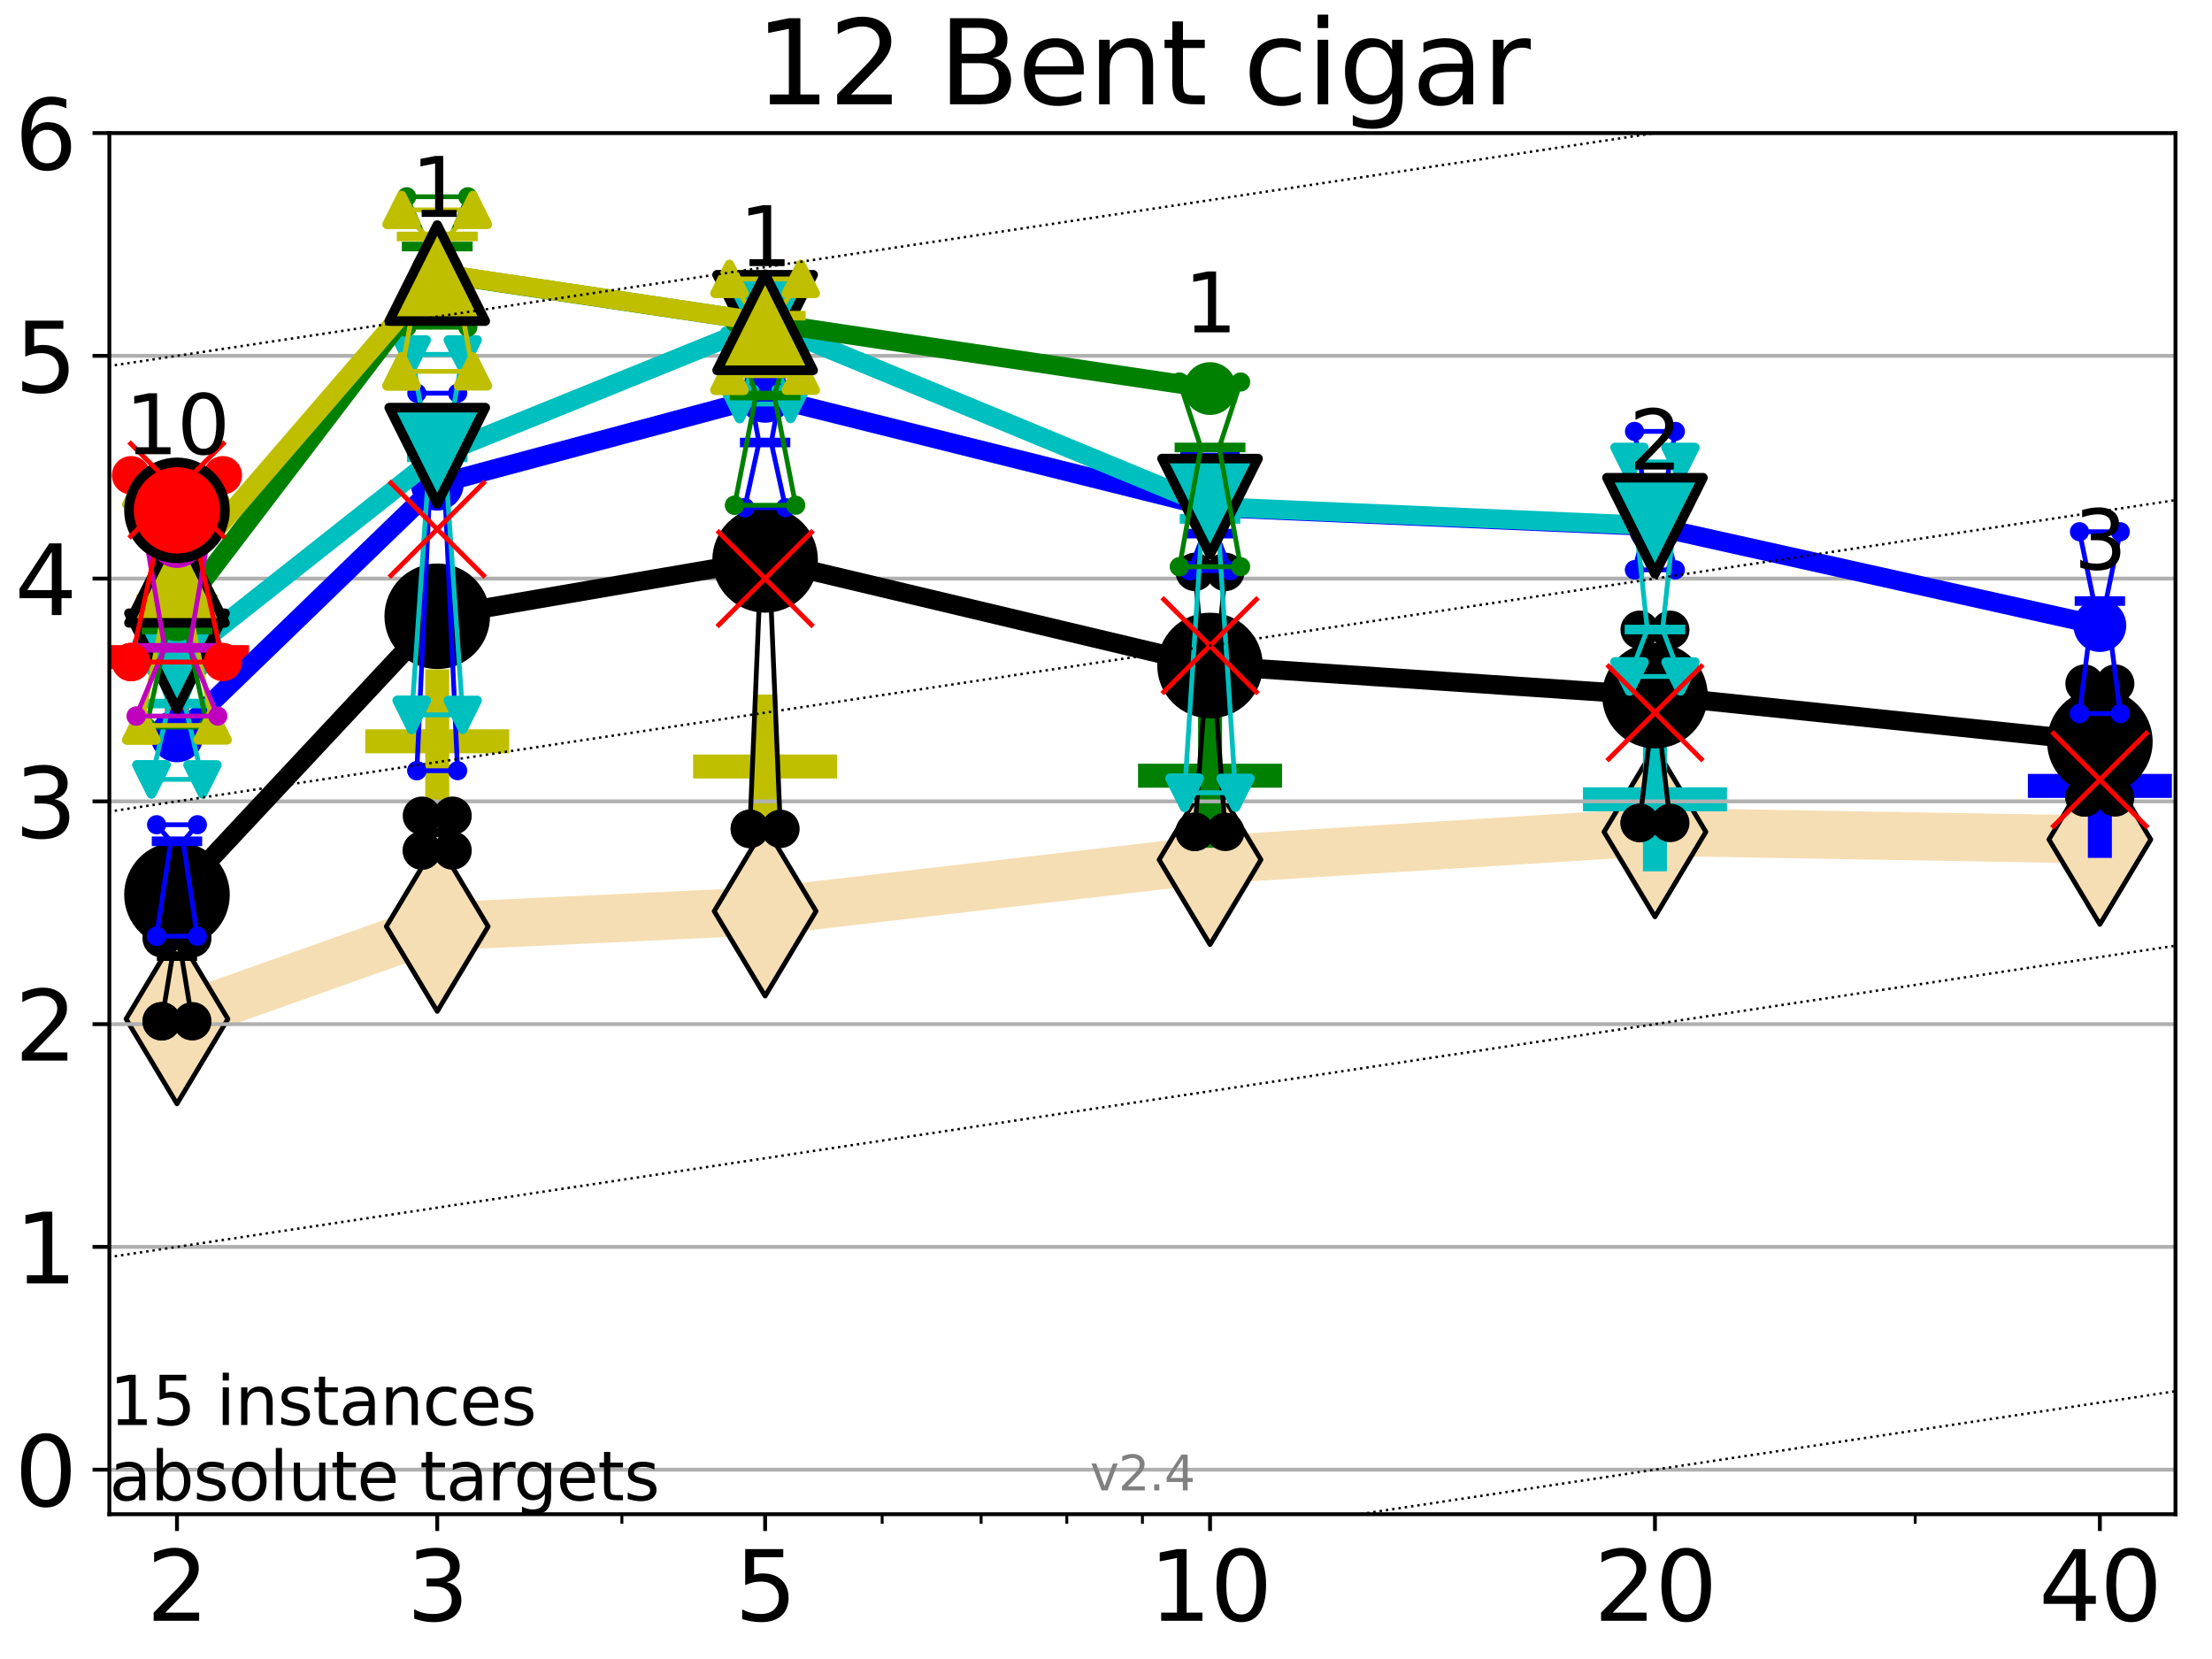 <?xml version="1.0" encoding="utf-8" standalone="no"?>
<!DOCTYPE svg PUBLIC "-//W3C//DTD SVG 1.1//EN"
  "http://www.w3.org/Graphics/SVG/1.1/DTD/svg11.dtd">
<svg height="345.6pt" version="1.1" viewBox="0 0 460.8 345.6" width="460.8pt" xmlns="http://www.w3.org/2000/svg" xmlns:xlink="http://www.w3.org/1999/xlink">
 <defs>
  <style type="text/css">*{stroke-linecap:butt;stroke-linejoin:round;}</style>
 </defs>
 <g id="figure_1">
  <g id="patch_1">
   <path d="M 0 345.6 
L 460.8 345.6 
L 460.8 0 
L 0 0 
z
" style="fill:#ffffff;"/>
  </g>
  <g id="axes_1">
   <g id="patch_2">
    <path d="M 22.78 315.44 
L 453.192 315.44 
L 453.192 27.72 
L 22.78 27.72 
z
" style="fill:#ffffff;"/>
   </g>
   <g id="line2d_1">
    <path clip-path="url(#p544cdf510e)" d="M 36.868 212.267 
L 91.085 193.007 
L 159.39 189.816 
L 252.074 179.098 
L 344.758 173.301 
L 437.443 174.882 
" style="fill:none;stroke:#f5deb3;stroke-linecap:square;stroke-width:10;"/>
    <defs>
     <path d="M 0 17.678 
L 10.607 0 
L 0 -17.678 
L -10.607 0 
z
" id="md31cb1162b" style="stroke:#000000;stroke-linejoin:miter;"/>
    </defs>
    <g clip-path="url(#p544cdf510e)">
     <use style="fill:#f5deb3;stroke:#000000;stroke-linejoin:miter;" x="36.868" xlink:href="#md31cb1162b" y="212.267"/>
     <use style="fill:#f5deb3;stroke:#000000;stroke-linejoin:miter;" x="91.085" xlink:href="#md31cb1162b" y="193.007"/>
     <use style="fill:#f5deb3;stroke:#000000;stroke-linejoin:miter;" x="159.39" xlink:href="#md31cb1162b" y="189.816"/>
     <use style="fill:#f5deb3;stroke:#000000;stroke-linejoin:miter;" x="252.074" xlink:href="#md31cb1162b" y="179.098"/>
     <use style="fill:#f5deb3;stroke:#000000;stroke-linejoin:miter;" x="344.758" xlink:href="#md31cb1162b" y="173.301"/>
     <use style="fill:#f5deb3;stroke:#000000;stroke-linejoin:miter;" x="437.443" xlink:href="#md31cb1162b" y="174.882"/>
    </g>
   </g>
   <g id="line2d_2">
    <defs>
     <path d="M -15 0 
L 15 0 
M 0 15 
L 0 -15 
" id="mde7a75c7ec" style="stroke:#bfbf00;stroke-width:5;"/>
    </defs>
    <g clip-path="url(#p544cdf510e)">
     <use style="fill:#bfbf00;stroke:#bfbf00;stroke-width:5;" x="91.085" xlink:href="#mde7a75c7ec" y="154.432"/>
    </g>
   </g>
   <g id="line2d_3">
    <g clip-path="url(#p544cdf510e)">
     <use style="fill:#bfbf00;stroke:#bfbf00;stroke-width:5;" x="159.39" xlink:href="#mde7a75c7ec" y="159.677"/>
    </g>
   </g>
   <g id="line2d_4">
    <defs>
     <path d="M -15 0 
L 15 0 
M 0 15 
L 0 -15 
" id="mb1e6d2238b" style="stroke:#008000;stroke-width:5;"/>
    </defs>
    <g clip-path="url(#p544cdf510e)">
     <use style="fill:#008000;stroke:#008000;stroke-width:5;" x="252.074" xlink:href="#mb1e6d2238b" y="161.597"/>
    </g>
   </g>
   <g id="line2d_5">
    <defs>
     <path d="M -15 0 
L 15 0 
M 0 15 
L 0 -15 
" id="m8908328776" style="stroke:#00bfbf;stroke-width:5;"/>
    </defs>
    <g clip-path="url(#p544cdf510e)">
     <use style="fill:#00bfbf;stroke:#00bfbf;stroke-width:5;" x="344.758" xlink:href="#m8908328776" y="166.507"/>
    </g>
   </g>
   <g id="line2d_6">
    <defs>
     <path d="M -15 0 
L 15 0 
M 0 15 
L 0 -15 
" id="m8dcc63e87d" style="stroke:#0000ff;stroke-width:5;"/>
    </defs>
    <g clip-path="url(#p544cdf510e)">
     <use style="fill:#0000ff;stroke:#0000ff;stroke-width:5;" x="437.443" xlink:href="#m8dcc63e87d" y="163.721"/>
    </g>
   </g>
   <g id="line2d_7">
    <defs>
     <path d="M -15 0 
L 15 0 
M 0 15 
L 0 -15 
" id="m889004246e" style="stroke:#ff0000;stroke-width:5;"/>
    </defs>
    <g clip-path="url(#p544cdf510e)">
     <use style="fill:#ff0000;stroke:#ff0000;stroke-width:5;" x="36.868" xlink:href="#m889004246e" y="136.89"/>
    </g>
   </g>
   <g id="matplotlib.axis_1">
    <g id="xtick_1">
     <g id="line2d_8">
      <defs>
       <path d="M 0 0 
L 0 3.5 
" id="m5cdfa0330e" style="stroke:#000000;stroke-width:0.8;"/>
      </defs>
      <g>
       <use style="stroke:#000000;stroke-width:0.8;" x="36.868" xlink:href="#m5cdfa0330e" y="315.44"/>
      </g>
     </g>
     <g id="text_1">
      <!-- 2 -->
      <g transform="translate(30.506 337.637)scale(0.2 -0.2)">
       <defs>
        <path d="M 1228 531 
L 3431 531 
L 3431 0 
L 469 0 
L 469 531 
Q 828 903 1448 1529 
Q 2069 2156 2228 2338 
Q 2531 2678 2651 2914 
Q 2772 3150 2772 3378 
Q 2772 3750 2511 3984 
Q 2250 4219 1831 4219 
Q 1534 4219 1204 4116 
Q 875 4013 500 3803 
L 500 4441 
Q 881 4594 1212 4672 
Q 1544 4750 1819 4750 
Q 2544 4750 2975 4387 
Q 3406 4025 3406 3419 
Q 3406 3131 3298 2873 
Q 3191 2616 2906 2266 
Q 2828 2175 2409 1742 
Q 1991 1309 1228 531 
z
" id="DejaVuSans-32" transform="scale(0.016)"/>
       </defs>
       <use xlink:href="#DejaVuSans-32"/>
      </g>
     </g>
    </g>
    <g id="xtick_2">
     <g id="line2d_9">
      <g>
       <use style="stroke:#000000;stroke-width:0.8;" x="91.085" xlink:href="#m5cdfa0330e" y="315.44"/>
      </g>
     </g>
     <g id="text_2">
      <!-- 3 -->
      <g transform="translate(84.723 337.637)scale(0.2 -0.2)">
       <defs>
        <path d="M 2597 2516 
Q 3050 2419 3304 2112 
Q 3559 1806 3559 1356 
Q 3559 666 3084 287 
Q 2609 -91 1734 -91 
Q 1441 -91 1130 -33 
Q 819 25 488 141 
L 488 750 
Q 750 597 1062 519 
Q 1375 441 1716 441 
Q 2309 441 2620 675 
Q 2931 909 2931 1356 
Q 2931 1769 2642 2001 
Q 2353 2234 1838 2234 
L 1294 2234 
L 1294 2753 
L 1863 2753 
Q 2328 2753 2575 2939 
Q 2822 3125 2822 3475 
Q 2822 3834 2567 4026 
Q 2313 4219 1838 4219 
Q 1578 4219 1281 4162 
Q 984 4106 628 3988 
L 628 4550 
Q 988 4650 1302 4700 
Q 1616 4750 1894 4750 
Q 2613 4750 3031 4423 
Q 3450 4097 3450 3541 
Q 3450 3153 3228 2886 
Q 3006 2619 2597 2516 
z
" id="DejaVuSans-33" transform="scale(0.016)"/>
       </defs>
       <use xlink:href="#DejaVuSans-33"/>
      </g>
     </g>
    </g>
    <g id="xtick_3">
     <g id="line2d_10">
      <g>
       <use style="stroke:#000000;stroke-width:0.8;" x="159.39" xlink:href="#m5cdfa0330e" y="315.44"/>
      </g>
     </g>
     <g id="text_3">
      <!-- 5 -->
      <g transform="translate(153.028 337.637)scale(0.2 -0.2)">
       <defs>
        <path d="M 691 4666 
L 3169 4666 
L 3169 4134 
L 1269 4134 
L 1269 2991 
Q 1406 3038 1543 3061 
Q 1681 3084 1819 3084 
Q 2600 3084 3056 2656 
Q 3513 2228 3513 1497 
Q 3513 744 3044 326 
Q 2575 -91 1722 -91 
Q 1428 -91 1123 -41 
Q 819 9 494 109 
L 494 744 
Q 775 591 1075 516 
Q 1375 441 1709 441 
Q 2250 441 2565 725 
Q 2881 1009 2881 1497 
Q 2881 1984 2565 2268 
Q 2250 2553 1709 2553 
Q 1456 2553 1204 2497 
Q 953 2441 691 2322 
L 691 4666 
z
" id="DejaVuSans-35" transform="scale(0.016)"/>
       </defs>
       <use xlink:href="#DejaVuSans-35"/>
      </g>
     </g>
    </g>
    <g id="xtick_4">
     <g id="line2d_11">
      <g>
       <use style="stroke:#000000;stroke-width:0.8;" x="252.074" xlink:href="#m5cdfa0330e" y="315.44"/>
      </g>
     </g>
     <g id="text_4">
      <!-- 10 -->
      <g transform="translate(239.349 337.637)scale(0.2 -0.2)">
       <defs>
        <path d="M 794 531 
L 1825 531 
L 1825 4091 
L 703 3866 
L 703 4441 
L 1819 4666 
L 2450 4666 
L 2450 531 
L 3481 531 
L 3481 0 
L 794 0 
L 794 531 
z
" id="DejaVuSans-31" transform="scale(0.016)"/>
        <path d="M 2034 4250 
Q 1547 4250 1301 3770 
Q 1056 3291 1056 2328 
Q 1056 1369 1301 889 
Q 1547 409 2034 409 
Q 2525 409 2770 889 
Q 3016 1369 3016 2328 
Q 3016 3291 2770 3770 
Q 2525 4250 2034 4250 
z
M 2034 4750 
Q 2819 4750 3233 4129 
Q 3647 3509 3647 2328 
Q 3647 1150 3233 529 
Q 2819 -91 2034 -91 
Q 1250 -91 836 529 
Q 422 1150 422 2328 
Q 422 3509 836 4129 
Q 1250 4750 2034 4750 
z
" id="DejaVuSans-30" transform="scale(0.016)"/>
       </defs>
       <use xlink:href="#DejaVuSans-31"/>
       <use x="63.623" xlink:href="#DejaVuSans-30"/>
      </g>
     </g>
    </g>
    <g id="xtick_5">
     <g id="line2d_12">
      <g>
       <use style="stroke:#000000;stroke-width:0.8;" x="344.758" xlink:href="#m5cdfa0330e" y="315.44"/>
      </g>
     </g>
     <g id="text_5">
      <!-- 20 -->
      <g transform="translate(332.033 337.637)scale(0.2 -0.2)">
       <use xlink:href="#DejaVuSans-32"/>
       <use x="63.623" xlink:href="#DejaVuSans-30"/>
      </g>
     </g>
    </g>
    <g id="xtick_6">
     <g id="line2d_13">
      <g>
       <use style="stroke:#000000;stroke-width:0.8;" x="437.443" xlink:href="#m5cdfa0330e" y="315.44"/>
      </g>
     </g>
     <g id="text_6">
      <!-- 40 -->
      <g transform="translate(424.718 337.637)scale(0.2 -0.2)">
       <defs>
        <path d="M 2419 4116 
L 825 1625 
L 2419 1625 
L 2419 4116 
z
M 2253 4666 
L 3047 4666 
L 3047 1625 
L 3713 1625 
L 3713 1100 
L 3047 1100 
L 3047 0 
L 2419 0 
L 2419 1100 
L 313 1100 
L 313 1709 
L 2253 4666 
z
" id="DejaVuSans-34" transform="scale(0.016)"/>
       </defs>
       <use xlink:href="#DejaVuSans-34"/>
       <use x="63.623" xlink:href="#DejaVuSans-30"/>
      </g>
     </g>
    </g>
    <g id="xtick_7">
     <g id="line2d_14">
      <defs>
       <path d="M 0 0 
L 0 2 
" id="m5ed1448862" style="stroke:#000000;stroke-width:0.6;"/>
      </defs>
      <g>
       <use style="stroke:#000000;stroke-width:0.6;" x="129.552" xlink:href="#m5ed1448862" y="315.44"/>
      </g>
     </g>
    </g>
    <g id="xtick_8">
     <g id="line2d_15">
      <g>
       <use style="stroke:#000000;stroke-width:0.6;" x="183.769" xlink:href="#m5ed1448862" y="315.44"/>
      </g>
     </g>
    </g>
    <g id="xtick_9">
     <g id="line2d_16">
      <g>
       <use style="stroke:#000000;stroke-width:0.6;" x="204.381" xlink:href="#m5ed1448862" y="315.44"/>
      </g>
     </g>
    </g>
    <g id="xtick_10">
     <g id="line2d_17">
      <g>
       <use style="stroke:#000000;stroke-width:0.6;" x="222.237" xlink:href="#m5ed1448862" y="315.44"/>
      </g>
     </g>
    </g>
    <g id="xtick_11">
     <g id="line2d_18">
      <g>
       <use style="stroke:#000000;stroke-width:0.6;" x="237.986" xlink:href="#m5ed1448862" y="315.44"/>
      </g>
     </g>
    </g>
    <g id="xtick_12">
     <g id="line2d_19">
      <g>
       <use style="stroke:#000000;stroke-width:0.6;" x="398.975" xlink:href="#m5ed1448862" y="315.44"/>
      </g>
     </g>
    </g>
   </g>
   <g id="matplotlib.axis_2">
    <g id="ytick_1">
     <g id="line2d_20">
      <path clip-path="url(#p544cdf510e)" d="M 22.78 306.159 
L 453.192 306.159 
" style="fill:none;stroke:#b0b0b0;stroke-linecap:square;stroke-width:0.8;"/>
     </g>
     <g id="line2d_21">
      <defs>
       <path d="M 0 0 
L -3.5 0 
" id="m365e17475a" style="stroke:#000000;stroke-width:0.8;"/>
      </defs>
      <g>
       <use style="stroke:#000000;stroke-width:0.8;" x="22.78" xlink:href="#m365e17475a" y="306.159"/>
      </g>
     </g>
     <g id="text_7">
      <!-- 0 -->
      <g transform="translate(3.055 313.757)scale(0.2 -0.2)">
       <use xlink:href="#DejaVuSans-30"/>
      </g>
     </g>
    </g>
    <g id="ytick_2">
     <g id="line2d_22">
      <path clip-path="url(#p544cdf510e)" d="M 22.78 259.752 
L 453.192 259.752 
" style="fill:none;stroke:#b0b0b0;stroke-linecap:square;stroke-width:0.8;"/>
     </g>
     <g id="line2d_23">
      <g>
       <use style="stroke:#000000;stroke-width:0.8;" x="22.78" xlink:href="#m365e17475a" y="259.752"/>
      </g>
     </g>
     <g id="text_8">
      <!-- 1 -->
      <g transform="translate(3.055 267.351)scale(0.2 -0.2)">
       <use xlink:href="#DejaVuSans-31"/>
      </g>
     </g>
    </g>
    <g id="ytick_3">
     <g id="line2d_24">
      <path clip-path="url(#p544cdf510e)" d="M 22.78 213.346 
L 453.192 213.346 
" style="fill:none;stroke:#b0b0b0;stroke-linecap:square;stroke-width:0.8;"/>
     </g>
     <g id="line2d_25">
      <g>
       <use style="stroke:#000000;stroke-width:0.8;" x="22.78" xlink:href="#m365e17475a" y="213.346"/>
      </g>
     </g>
     <g id="text_9">
      <!-- 2 -->
      <g transform="translate(3.055 220.944)scale(0.2 -0.2)">
       <use xlink:href="#DejaVuSans-32"/>
      </g>
     </g>
    </g>
    <g id="ytick_4">
     <g id="line2d_26">
      <path clip-path="url(#p544cdf510e)" d="M 22.78 166.939 
L 453.192 166.939 
" style="fill:none;stroke:#b0b0b0;stroke-linecap:square;stroke-width:0.8;"/>
     </g>
     <g id="line2d_27">
      <g>
       <use style="stroke:#000000;stroke-width:0.8;" x="22.78" xlink:href="#m365e17475a" y="166.939"/>
      </g>
     </g>
     <g id="text_10">
      <!-- 3 -->
      <g transform="translate(3.055 174.538)scale(0.2 -0.2)">
       <use xlink:href="#DejaVuSans-33"/>
      </g>
     </g>
    </g>
    <g id="ytick_5">
     <g id="line2d_28">
      <path clip-path="url(#p544cdf510e)" d="M 22.78 120.533 
L 453.192 120.533 
" style="fill:none;stroke:#b0b0b0;stroke-linecap:square;stroke-width:0.8;"/>
     </g>
     <g id="line2d_29">
      <g>
       <use style="stroke:#000000;stroke-width:0.8;" x="22.78" xlink:href="#m365e17475a" y="120.533"/>
      </g>
     </g>
     <g id="text_11">
      <!-- 4 -->
      <g transform="translate(3.055 128.131)scale(0.2 -0.2)">
       <use xlink:href="#DejaVuSans-34"/>
      </g>
     </g>
    </g>
    <g id="ytick_6">
     <g id="line2d_30">
      <path clip-path="url(#p544cdf510e)" d="M 22.78 74.126 
L 453.192 74.126 
" style="fill:none;stroke:#b0b0b0;stroke-linecap:square;stroke-width:0.8;"/>
     </g>
     <g id="line2d_31">
      <g>
       <use style="stroke:#000000;stroke-width:0.8;" x="22.78" xlink:href="#m365e17475a" y="74.126"/>
      </g>
     </g>
     <g id="text_12">
      <!-- 5 -->
      <g transform="translate(3.055 81.725)scale(0.2 -0.2)">
       <use xlink:href="#DejaVuSans-35"/>
      </g>
     </g>
    </g>
    <g id="ytick_7">
     <g id="line2d_32">
      <path clip-path="url(#p544cdf510e)" d="M 22.78 27.72 
L 453.192 27.72 
" style="fill:none;stroke:#b0b0b0;stroke-linecap:square;stroke-width:0.8;"/>
     </g>
     <g id="line2d_33">
      <g>
       <use style="stroke:#000000;stroke-width:0.8;" x="22.78" xlink:href="#m365e17475a" y="27.72"/>
      </g>
     </g>
     <g id="text_13">
      <!-- 6 -->
      <g transform="translate(3.055 35.318)scale(0.2 -0.2)">
       <defs>
        <path d="M 2113 2584 
Q 1688 2584 1439 2293 
Q 1191 2003 1191 1497 
Q 1191 994 1439 701 
Q 1688 409 2113 409 
Q 2538 409 2786 701 
Q 3034 994 3034 1497 
Q 3034 2003 2786 2293 
Q 2538 2584 2113 2584 
z
M 3366 4563 
L 3366 3988 
Q 3128 4100 2886 4159 
Q 2644 4219 2406 4219 
Q 1781 4219 1451 3797 
Q 1122 3375 1075 2522 
Q 1259 2794 1537 2939 
Q 1816 3084 2150 3084 
Q 2853 3084 3261 2657 
Q 3669 2231 3669 1497 
Q 3669 778 3244 343 
Q 2819 -91 2113 -91 
Q 1303 -91 875 529 
Q 447 1150 447 2328 
Q 447 3434 972 4092 
Q 1497 4750 2381 4750 
Q 2619 4750 2861 4703 
Q 3103 4656 3366 4563 
z
" id="DejaVuSans-36" transform="scale(0.016)"/>
       </defs>
       <use xlink:href="#DejaVuSans-36"/>
      </g>
     </g>
    </g>
   </g>
   <g id="line2d_34">
    <path clip-path="url(#p544cdf510e)" d="M 33.682 212.75 
L 35.912 199.176 
L 33.682 195.451 
L 40.054 195.451 
L 37.824 199.176 
L 40.054 212.75 
L 33.682 212.75 
" style="fill:none;stroke:#000000;stroke-linecap:square;"/>
   </g>
   <g id="line2d_35">
    <path clip-path="url(#p544cdf510e)" d="M 33.682 212.75 
L 40.054 212.75 
L 40.054 195.451 
L 33.682 195.451 
L 33.682 212.75 
" style="fill:none;"/>
    <defs>
     <path d="M 0 3 
C 0.796 3 1.559 2.684 2.121 2.121 
C 2.684 1.559 3 0.796 3 0 
C 3 -0.796 2.684 -1.559 2.121 -2.121 
C 1.559 -2.684 0.796 -3 0 -3 
C -0.796 -3 -1.559 -2.684 -2.121 -2.121 
C -2.684 -1.559 -3 -0.796 -3 0 
C -3 0.796 -2.684 1.559 -2.121 2.121 
C -1.559 2.684 -0.796 3 0 3 
z
" id="m4f7ff9f32f" style="stroke:#000000;stroke-width:2;"/>
    </defs>
    <g clip-path="url(#p544cdf510e)">
     <use style="stroke:#000000;stroke-width:2;" x="33.682" xlink:href="#m4f7ff9f32f" y="212.75"/>
     <use style="stroke:#000000;stroke-width:2;" x="40.054" xlink:href="#m4f7ff9f32f" y="212.75"/>
     <use style="stroke:#000000;stroke-width:2;" x="40.054" xlink:href="#m4f7ff9f32f" y="195.451"/>
     <use style="stroke:#000000;stroke-width:2;" x="33.682" xlink:href="#m4f7ff9f32f" y="195.451"/>
     <use style="stroke:#000000;stroke-width:2;" x="33.682" xlink:href="#m4f7ff9f32f" y="212.75"/>
    </g>
   </g>
   <g id="line2d_36">
    <path clip-path="url(#p544cdf510e)" d="M 33.682 199.176 
L 40.054 199.176 
" style="fill:none;stroke:#000000;stroke-linecap:square;stroke-width:2;"/>
   </g>
   <g id="line2d_37">
    <path clip-path="url(#p544cdf510e)" d="M 87.899 177.179 
L 90.129 173.434 
L 87.899 169.94 
L 94.271 169.94 
L 92.041 173.434 
L 94.271 177.179 
L 87.899 177.179 
" style="fill:none;stroke:#000000;stroke-linecap:square;"/>
   </g>
   <g id="line2d_38">
    <path clip-path="url(#p544cdf510e)" d="M 87.899 177.179 
L 94.271 177.179 
L 94.271 169.94 
L 87.899 169.94 
L 87.899 177.179 
" style="fill:none;"/>
    <g clip-path="url(#p544cdf510e)">
     <use style="stroke:#000000;stroke-width:2;" x="87.899" xlink:href="#m4f7ff9f32f" y="177.179"/>
     <use style="stroke:#000000;stroke-width:2;" x="94.271" xlink:href="#m4f7ff9f32f" y="177.179"/>
     <use style="stroke:#000000;stroke-width:2;" x="94.271" xlink:href="#m4f7ff9f32f" y="169.94"/>
     <use style="stroke:#000000;stroke-width:2;" x="87.899" xlink:href="#m4f7ff9f32f" y="169.94"/>
     <use style="stroke:#000000;stroke-width:2;" x="87.899" xlink:href="#m4f7ff9f32f" y="177.179"/>
    </g>
   </g>
   <g id="line2d_39">
    <path clip-path="url(#p544cdf510e)" d="M 87.899 173.434 
L 94.271 173.434 
" style="fill:none;stroke:#000000;stroke-linecap:square;stroke-width:2;"/>
   </g>
   <g id="line2d_40">
    <path clip-path="url(#p544cdf510e)" d="M 156.204 172.668 
L 158.434 119.348 
L 156.204 119.07 
L 162.576 119.07 
L 160.346 119.348 
L 162.576 172.668 
L 156.204 172.668 
" style="fill:none;stroke:#000000;stroke-linecap:square;"/>
   </g>
   <g id="line2d_41">
    <path clip-path="url(#p544cdf510e)" d="M 156.204 172.668 
L 162.576 172.668 
L 162.576 119.07 
L 156.204 119.07 
L 156.204 172.668 
" style="fill:none;"/>
    <g clip-path="url(#p544cdf510e)">
     <use style="stroke:#000000;stroke-width:2;" x="156.204" xlink:href="#m4f7ff9f32f" y="172.668"/>
     <use style="stroke:#000000;stroke-width:2;" x="162.576" xlink:href="#m4f7ff9f32f" y="172.668"/>
     <use style="stroke:#000000;stroke-width:2;" x="162.576" xlink:href="#m4f7ff9f32f" y="119.07"/>
     <use style="stroke:#000000;stroke-width:2;" x="156.204" xlink:href="#m4f7ff9f32f" y="119.07"/>
     <use style="stroke:#000000;stroke-width:2;" x="156.204" xlink:href="#m4f7ff9f32f" y="172.668"/>
    </g>
   </g>
   <g id="line2d_42">
    <path clip-path="url(#p544cdf510e)" d="M 156.204 119.348 
L 162.576 119.348 
" style="fill:none;stroke:#000000;stroke-linecap:square;stroke-width:2;"/>
   </g>
   <g id="line2d_43">
    <path clip-path="url(#p544cdf510e)" d="M 248.888 173.293 
L 251.118 143.065 
L 248.888 119.135 
L 255.26 119.135 
L 253.03 143.065 
L 255.26 173.293 
L 248.888 173.293 
" style="fill:none;stroke:#000000;stroke-linecap:square;"/>
   </g>
   <g id="line2d_44">
    <path clip-path="url(#p544cdf510e)" d="M 248.888 173.293 
L 255.26 173.293 
L 255.26 119.135 
L 248.888 119.135 
L 248.888 173.293 
" style="fill:none;"/>
    <g clip-path="url(#p544cdf510e)">
     <use style="stroke:#000000;stroke-width:2;" x="248.888" xlink:href="#m4f7ff9f32f" y="173.293"/>
     <use style="stroke:#000000;stroke-width:2;" x="255.26" xlink:href="#m4f7ff9f32f" y="173.293"/>
     <use style="stroke:#000000;stroke-width:2;" x="255.26" xlink:href="#m4f7ff9f32f" y="119.135"/>
     <use style="stroke:#000000;stroke-width:2;" x="248.888" xlink:href="#m4f7ff9f32f" y="119.135"/>
     <use style="stroke:#000000;stroke-width:2;" x="248.888" xlink:href="#m4f7ff9f32f" y="173.293"/>
    </g>
   </g>
   <g id="line2d_45">
    <path clip-path="url(#p544cdf510e)" d="M 248.888 143.065 
L 255.26 143.065 
" style="fill:none;stroke:#000000;stroke-linecap:square;stroke-width:2;"/>
   </g>
   <g id="line2d_46">
    <path clip-path="url(#p544cdf510e)" d="M 341.572 171.432 
L 343.803 152.374 
L 341.572 131.196 
L 347.945 131.196 
L 345.714 152.374 
L 347.945 171.432 
L 341.572 171.432 
" style="fill:none;stroke:#000000;stroke-linecap:square;"/>
   </g>
   <g id="line2d_47">
    <path clip-path="url(#p544cdf510e)" d="M 341.572 171.432 
L 347.945 171.432 
L 347.945 131.196 
L 341.572 131.196 
L 341.572 171.432 
" style="fill:none;"/>
    <g clip-path="url(#p544cdf510e)">
     <use style="stroke:#000000;stroke-width:2;" x="341.572" xlink:href="#m4f7ff9f32f" y="171.432"/>
     <use style="stroke:#000000;stroke-width:2;" x="347.945" xlink:href="#m4f7ff9f32f" y="171.432"/>
     <use style="stroke:#000000;stroke-width:2;" x="347.945" xlink:href="#m4f7ff9f32f" y="131.196"/>
     <use style="stroke:#000000;stroke-width:2;" x="341.572" xlink:href="#m4f7ff9f32f" y="131.196"/>
     <use style="stroke:#000000;stroke-width:2;" x="341.572" xlink:href="#m4f7ff9f32f" y="171.432"/>
    </g>
   </g>
   <g id="line2d_48">
    <path clip-path="url(#p544cdf510e)" d="M 341.572 152.374 
L 347.945 152.374 
" style="fill:none;stroke:#000000;stroke-linecap:square;stroke-width:2;"/>
   </g>
   <g id="line2d_49">
    <path clip-path="url(#p544cdf510e)" d="M 434.257 166.116 
L 436.487 156.502 
L 434.257 142.412 
L 440.629 142.412 
L 438.398 156.502 
L 440.629 166.116 
L 434.257 166.116 
" style="fill:none;stroke:#000000;stroke-linecap:square;"/>
   </g>
   <g id="line2d_50">
    <path clip-path="url(#p544cdf510e)" d="M 434.257 166.116 
L 440.629 166.116 
L 440.629 142.412 
L 434.257 142.412 
L 434.257 166.116 
" style="fill:none;"/>
    <g clip-path="url(#p544cdf510e)">
     <use style="stroke:#000000;stroke-width:2;" x="434.257" xlink:href="#m4f7ff9f32f" y="166.116"/>
     <use style="stroke:#000000;stroke-width:2;" x="440.629" xlink:href="#m4f7ff9f32f" y="166.116"/>
     <use style="stroke:#000000;stroke-width:2;" x="440.629" xlink:href="#m4f7ff9f32f" y="142.412"/>
     <use style="stroke:#000000;stroke-width:2;" x="434.257" xlink:href="#m4f7ff9f32f" y="142.412"/>
     <use style="stroke:#000000;stroke-width:2;" x="434.257" xlink:href="#m4f7ff9f32f" y="166.116"/>
    </g>
   </g>
   <g id="line2d_51">
    <path clip-path="url(#p544cdf510e)" d="M 434.257 156.502 
L 440.629 156.502 
" style="fill:none;stroke:#000000;stroke-linecap:square;stroke-width:2;"/>
   </g>
   <g id="line2d_52">
    <path clip-path="url(#p544cdf510e)" d="M 36.868 186.396 
L 91.085 128.383 
" style="fill:none;stroke:#000000;stroke-linecap:square;stroke-width:4;"/>
   </g>
   <g id="line2d_53">
    <path clip-path="url(#p544cdf510e)" d="M 91.085 128.383 
L 159.39 116.636 
" style="fill:none;stroke:#000000;stroke-linecap:square;stroke-width:4;"/>
   </g>
   <g id="line2d_54">
    <path clip-path="url(#p544cdf510e)" d="M 159.39 116.636 
L 252.074 138.634 
" style="fill:none;stroke:#000000;stroke-linecap:square;stroke-width:4;"/>
   </g>
   <g id="line2d_55">
    <path clip-path="url(#p544cdf510e)" d="M 252.074 138.634 
L 344.758 144.898 
" style="fill:none;stroke:#000000;stroke-linecap:square;stroke-width:4;"/>
   </g>
   <g id="line2d_56">
    <path clip-path="url(#p544cdf510e)" d="M 344.758 144.898 
L 437.443 154.513 
" style="fill:none;stroke:#000000;stroke-linecap:square;stroke-width:4;"/>
   </g>
   <g id="line2d_57">
    <path clip-path="url(#p544cdf510e)" d="M 36.868 186.396 
L 91.085 128.383 
L 159.39 116.636 
L 252.074 138.634 
L 344.758 144.898 
L 437.443 154.513 
" style="fill:none;"/>
    <defs>
     <path d="M 0 10 
C 2.652 10 5.196 8.946 7.071 7.071 
C 8.946 5.196 10 2.652 10 0 
C 10 -2.652 8.946 -5.196 7.071 -7.071 
C 5.196 -8.946 2.652 -10 0 -10 
C -2.652 -10 -5.196 -8.946 -7.071 -7.071 
C -8.946 -5.196 -10 -2.652 -10 0 
C -10 2.652 -8.946 5.196 -7.071 7.071 
C -5.196 8.946 -2.652 10 0 10 
z
" id="m9a2fa4f518" style="stroke:#000000;stroke-width:2;"/>
    </defs>
    <g clip-path="url(#p544cdf510e)">
     <use style="stroke:#000000;stroke-width:2;" x="36.868" xlink:href="#m9a2fa4f518" y="186.396"/>
     <use style="stroke:#000000;stroke-width:2;" x="91.085" xlink:href="#m9a2fa4f518" y="128.383"/>
     <use style="stroke:#000000;stroke-width:2;" x="159.39" xlink:href="#m9a2fa4f518" y="116.636"/>
     <use style="stroke:#000000;stroke-width:2;" x="252.074" xlink:href="#m9a2fa4f518" y="138.634"/>
     <use style="stroke:#000000;stroke-width:2;" x="344.758" xlink:href="#m9a2fa4f518" y="144.898"/>
     <use style="stroke:#000000;stroke-width:2;" x="437.443" xlink:href="#m9a2fa4f518" y="154.513"/>
    </g>
   </g>
   <g id="line2d_58">
    <path clip-path="url(#p544cdf510e)" d="M 32.62 195.041 
L 35.594 175.26 
L 32.62 171.805 
L 41.116 171.805 
L 38.143 175.26 
L 41.116 195.041 
L 32.62 195.041 
" style="fill:none;stroke:#0000ff;stroke-linecap:square;"/>
   </g>
   <g id="line2d_59">
    <path clip-path="url(#p544cdf510e)" d="M 32.62 195.041 
L 41.116 195.041 
L 41.116 171.805 
L 32.62 171.805 
L 32.62 195.041 
" style="fill:none;"/>
    <defs>
     <path d="M 0 1.5 
C 0.398 1.5 0.779 1.342 1.061 1.061 
C 1.342 0.779 1.5 0.398 1.5 0 
C 1.5 -0.398 1.342 -0.779 1.061 -1.061 
C 0.779 -1.342 0.398 -1.5 0 -1.5 
C -0.398 -1.5 -0.779 -1.342 -1.061 -1.061 
C -1.342 -0.779 -1.5 -0.398 -1.5 0 
C -1.5 0.398 -1.342 0.779 -1.061 1.061 
C -0.779 1.342 -0.398 1.5 0 1.5 
z
" id="mab737c441d" style="stroke:#0000ff;"/>
    </defs>
    <g clip-path="url(#p544cdf510e)">
     <use style="fill:#0000ff;stroke:#0000ff;" x="32.62" xlink:href="#mab737c441d" y="195.041"/>
     <use style="fill:#0000ff;stroke:#0000ff;" x="41.116" xlink:href="#mab737c441d" y="195.041"/>
     <use style="fill:#0000ff;stroke:#0000ff;" x="41.116" xlink:href="#mab737c441d" y="171.805"/>
     <use style="fill:#0000ff;stroke:#0000ff;" x="32.62" xlink:href="#mab737c441d" y="171.805"/>
     <use style="fill:#0000ff;stroke:#0000ff;" x="32.62" xlink:href="#mab737c441d" y="195.041"/>
    </g>
   </g>
   <g id="line2d_60">
    <path clip-path="url(#p544cdf510e)" d="M 32.62 175.26 
L 41.116 175.26 
" style="fill:none;stroke:#0000ff;stroke-linecap:square;stroke-width:2;"/>
   </g>
   <g id="line2d_61">
    <path clip-path="url(#p544cdf510e)" d="M 86.837 160.546 
L 89.811 95.745 
L 86.837 81.905 
L 95.333 81.905 
L 92.359 95.745 
L 95.333 160.546 
L 86.837 160.546 
" style="fill:none;stroke:#0000ff;stroke-linecap:square;"/>
   </g>
   <g id="line2d_62">
    <path clip-path="url(#p544cdf510e)" d="M 86.837 160.546 
L 95.333 160.546 
L 95.333 81.905 
L 86.837 81.905 
L 86.837 160.546 
" style="fill:none;"/>
    <g clip-path="url(#p544cdf510e)">
     <use style="fill:#0000ff;stroke:#0000ff;" x="86.837" xlink:href="#mab737c441d" y="160.546"/>
     <use style="fill:#0000ff;stroke:#0000ff;" x="95.333" xlink:href="#mab737c441d" y="160.546"/>
     <use style="fill:#0000ff;stroke:#0000ff;" x="95.333" xlink:href="#mab737c441d" y="81.905"/>
     <use style="fill:#0000ff;stroke:#0000ff;" x="86.837" xlink:href="#mab737c441d" y="81.905"/>
     <use style="fill:#0000ff;stroke:#0000ff;" x="86.837" xlink:href="#mab737c441d" y="160.546"/>
    </g>
   </g>
   <g id="line2d_63">
    <path clip-path="url(#p544cdf510e)" d="M 86.837 95.745 
L 95.333 95.745 
" style="fill:none;stroke:#0000ff;stroke-linecap:square;stroke-width:2;"/>
   </g>
   <g id="line2d_64">
    <path clip-path="url(#p544cdf510e)" d="M 155.142 105.756 
L 158.116 92.186 
L 155.142 76.084 
L 163.638 76.084 
L 160.665 92.186 
L 163.638 105.756 
L 155.142 105.756 
" style="fill:none;stroke:#0000ff;stroke-linecap:square;"/>
   </g>
   <g id="line2d_65">
    <path clip-path="url(#p544cdf510e)" d="M 155.142 105.756 
L 163.638 105.756 
L 163.638 76.084 
L 155.142 76.084 
L 155.142 105.756 
" style="fill:none;"/>
    <g clip-path="url(#p544cdf510e)">
     <use style="fill:#0000ff;stroke:#0000ff;" x="155.142" xlink:href="#mab737c441d" y="105.756"/>
     <use style="fill:#0000ff;stroke:#0000ff;" x="163.638" xlink:href="#mab737c441d" y="105.756"/>
     <use style="fill:#0000ff;stroke:#0000ff;" x="163.638" xlink:href="#mab737c441d" y="76.084"/>
     <use style="fill:#0000ff;stroke:#0000ff;" x="155.142" xlink:href="#mab737c441d" y="76.084"/>
     <use style="fill:#0000ff;stroke:#0000ff;" x="155.142" xlink:href="#mab737c441d" y="105.756"/>
    </g>
   </g>
   <g id="line2d_66">
    <path clip-path="url(#p544cdf510e)" d="M 155.142 92.186 
L 163.638 92.186 
" style="fill:none;stroke:#0000ff;stroke-linecap:square;stroke-width:2;"/>
   </g>
   <g id="line2d_67">
    <path clip-path="url(#p544cdf510e)" d="M 247.826 118.895 
L 250.8 111.16 
L 247.826 94.803 
L 256.322 94.803 
L 253.349 111.16 
L 256.322 118.895 
L 247.826 118.895 
" style="fill:none;stroke:#0000ff;stroke-linecap:square;"/>
   </g>
   <g id="line2d_68">
    <path clip-path="url(#p544cdf510e)" d="M 247.826 118.895 
L 256.322 118.895 
L 256.322 94.803 
L 247.826 94.803 
L 247.826 118.895 
" style="fill:none;"/>
    <g clip-path="url(#p544cdf510e)">
     <use style="fill:#0000ff;stroke:#0000ff;" x="247.826" xlink:href="#mab737c441d" y="118.895"/>
     <use style="fill:#0000ff;stroke:#0000ff;" x="256.322" xlink:href="#mab737c441d" y="118.895"/>
     <use style="fill:#0000ff;stroke:#0000ff;" x="256.322" xlink:href="#mab737c441d" y="94.803"/>
     <use style="fill:#0000ff;stroke:#0000ff;" x="247.826" xlink:href="#mab737c441d" y="94.803"/>
     <use style="fill:#0000ff;stroke:#0000ff;" x="247.826" xlink:href="#mab737c441d" y="118.895"/>
    </g>
   </g>
   <g id="line2d_69">
    <path clip-path="url(#p544cdf510e)" d="M 247.826 111.16 
L 256.322 111.16 
" style="fill:none;stroke:#0000ff;stroke-linecap:square;stroke-width:2;"/>
   </g>
   <g id="line2d_70">
    <path clip-path="url(#p544cdf510e)" d="M 340.51 118.704 
L 343.484 106.95 
L 340.51 89.869 
L 349.007 89.869 
L 346.033 106.95 
L 349.007 118.704 
L 340.51 118.704 
" style="fill:none;stroke:#0000ff;stroke-linecap:square;"/>
   </g>
   <g id="line2d_71">
    <path clip-path="url(#p544cdf510e)" d="M 340.51 118.704 
L 349.007 118.704 
L 349.007 89.869 
L 340.51 89.869 
L 340.51 118.704 
" style="fill:none;"/>
    <g clip-path="url(#p544cdf510e)">
     <use style="fill:#0000ff;stroke:#0000ff;" x="340.51" xlink:href="#mab737c441d" y="118.704"/>
     <use style="fill:#0000ff;stroke:#0000ff;" x="349.007" xlink:href="#mab737c441d" y="118.704"/>
     <use style="fill:#0000ff;stroke:#0000ff;" x="349.007" xlink:href="#mab737c441d" y="89.869"/>
     <use style="fill:#0000ff;stroke:#0000ff;" x="340.51" xlink:href="#mab737c441d" y="89.869"/>
     <use style="fill:#0000ff;stroke:#0000ff;" x="340.51" xlink:href="#mab737c441d" y="118.704"/>
    </g>
   </g>
   <g id="line2d_72">
    <path clip-path="url(#p544cdf510e)" d="M 340.51 106.95 
L 349.007 106.95 
" style="fill:none;stroke:#0000ff;stroke-linecap:square;stroke-width:2;"/>
   </g>
   <g id="line2d_73">
    <path clip-path="url(#p544cdf510e)" d="M 433.195 148.644 
L 436.168 125.206 
L 433.195 110.774 
L 441.691 110.774 
L 438.717 125.206 
L 441.691 148.644 
L 433.195 148.644 
" style="fill:none;stroke:#0000ff;stroke-linecap:square;"/>
   </g>
   <g id="line2d_74">
    <path clip-path="url(#p544cdf510e)" d="M 433.195 148.644 
L 441.691 148.644 
L 441.691 110.774 
L 433.195 110.774 
L 433.195 148.644 
" style="fill:none;"/>
    <g clip-path="url(#p544cdf510e)">
     <use style="fill:#0000ff;stroke:#0000ff;" x="433.195" xlink:href="#mab737c441d" y="148.644"/>
     <use style="fill:#0000ff;stroke:#0000ff;" x="441.691" xlink:href="#mab737c441d" y="148.644"/>
     <use style="fill:#0000ff;stroke:#0000ff;" x="441.691" xlink:href="#mab737c441d" y="110.774"/>
     <use style="fill:#0000ff;stroke:#0000ff;" x="433.195" xlink:href="#mab737c441d" y="110.774"/>
     <use style="fill:#0000ff;stroke:#0000ff;" x="433.195" xlink:href="#mab737c441d" y="148.644"/>
    </g>
   </g>
   <g id="line2d_75">
    <path clip-path="url(#p544cdf510e)" d="M 433.195 125.206 
L 441.691 125.206 
" style="fill:none;stroke:#0000ff;stroke-linecap:square;stroke-width:2;"/>
   </g>
   <g id="line2d_76">
    <path clip-path="url(#p544cdf510e)" d="M 36.868 153.291 
L 91.085 100.868 
" style="fill:none;stroke:#0000ff;stroke-linecap:square;stroke-width:4;"/>
   </g>
   <g id="line2d_77">
    <path clip-path="url(#p544cdf510e)" d="M 91.085 100.868 
L 159.39 82.568 
" style="fill:none;stroke:#0000ff;stroke-linecap:square;stroke-width:4;"/>
   </g>
   <g id="line2d_78">
    <path clip-path="url(#p544cdf510e)" d="M 159.39 82.568 
L 252.074 105.679 
" style="fill:none;stroke:#0000ff;stroke-linecap:square;stroke-width:4;"/>
   </g>
   <g id="line2d_79">
    <path clip-path="url(#p544cdf510e)" d="M 252.074 105.679 
L 344.758 109.697 
" style="fill:none;stroke:#0000ff;stroke-linecap:square;stroke-width:4;"/>
   </g>
   <g id="line2d_80">
    <path clip-path="url(#p544cdf510e)" d="M 344.758 109.697 
L 437.443 130.322 
" style="fill:none;stroke:#0000ff;stroke-linecap:square;stroke-width:4;"/>
   </g>
   <g id="line2d_81">
    <path clip-path="url(#p544cdf510e)" d="M 36.868 153.291 
L 91.085 100.868 
L 159.39 82.568 
L 252.074 105.679 
L 344.758 109.697 
L 437.443 130.322 
" style="fill:none;"/>
    <defs>
     <path d="M 0 5 
C 1.326 5 2.598 4.473 3.536 3.536 
C 4.473 2.598 5 1.326 5 0 
C 5 -1.326 4.473 -2.598 3.536 -3.536 
C 2.598 -4.473 1.326 -5 0 -5 
C -1.326 -5 -2.598 -4.473 -3.536 -3.536 
C -4.473 -2.598 -5 -1.326 -5 0 
C -5 1.326 -4.473 2.598 -3.536 3.536 
C -2.598 4.473 -1.326 5 0 5 
z
" id="maaf678e14e" style="stroke:#0000ff;"/>
    </defs>
    <g clip-path="url(#p544cdf510e)">
     <use style="fill:#0000ff;stroke:#0000ff;" x="36.868" xlink:href="#maaf678e14e" y="153.291"/>
     <use style="fill:#0000ff;stroke:#0000ff;" x="91.085" xlink:href="#maaf678e14e" y="100.868"/>
     <use style="fill:#0000ff;stroke:#0000ff;" x="159.39" xlink:href="#maaf678e14e" y="82.568"/>
     <use style="fill:#0000ff;stroke:#0000ff;" x="252.074" xlink:href="#maaf678e14e" y="105.679"/>
     <use style="fill:#0000ff;stroke:#0000ff;" x="344.758" xlink:href="#maaf678e14e" y="109.697"/>
     <use style="fill:#0000ff;stroke:#0000ff;" x="437.443" xlink:href="#maaf678e14e" y="130.322"/>
    </g>
   </g>
   <g id="line2d_82">
    <path clip-path="url(#p544cdf510e)" d="M 31.558 162.354 
L 35.275 146.559 
L 31.558 136.795 
L 42.178 136.795 
L 38.461 146.559 
L 42.178 162.354 
L 31.558 162.354 
" style="fill:none;stroke:#00bfbf;stroke-linecap:square;"/>
   </g>
   <g id="line2d_83">
    <path clip-path="url(#p544cdf510e)" d="M 31.558 162.354 
L 42.178 162.354 
L 42.178 136.795 
L 31.558 136.795 
L 31.558 162.354 
" style="fill:none;"/>
    <defs>
     <path d="M -0 3 
L 3 -3 
L -3 -3 
z
" id="mc454130376" style="stroke:#00bfbf;stroke-linejoin:miter;stroke-width:2;"/>
    </defs>
    <g clip-path="url(#p544cdf510e)">
     <use style="fill:#00bfbf;stroke:#00bfbf;stroke-linejoin:miter;stroke-width:2;" x="31.558" xlink:href="#mc454130376" y="162.354"/>
     <use style="fill:#00bfbf;stroke:#00bfbf;stroke-linejoin:miter;stroke-width:2;" x="42.178" xlink:href="#mc454130376" y="162.354"/>
     <use style="fill:#00bfbf;stroke:#00bfbf;stroke-linejoin:miter;stroke-width:2;" x="42.178" xlink:href="#mc454130376" y="136.795"/>
     <use style="fill:#00bfbf;stroke:#00bfbf;stroke-linejoin:miter;stroke-width:2;" x="31.558" xlink:href="#mc454130376" y="136.795"/>
     <use style="fill:#00bfbf;stroke:#00bfbf;stroke-linejoin:miter;stroke-width:2;" x="31.558" xlink:href="#mc454130376" y="162.354"/>
    </g>
   </g>
   <g id="line2d_84">
    <path clip-path="url(#p544cdf510e)" d="M 31.558 146.559 
L 42.178 146.559 
" style="fill:none;stroke:#00bfbf;stroke-linecap:square;stroke-width:2;"/>
   </g>
   <g id="line2d_85">
    <path clip-path="url(#p544cdf510e)" d="M 85.775 148.926 
L 89.492 95.265 
L 85.775 73.827 
L 96.395 73.827 
L 92.678 95.265 
L 96.395 148.926 
L 85.775 148.926 
" style="fill:none;stroke:#00bfbf;stroke-linecap:square;"/>
   </g>
   <g id="line2d_86">
    <path clip-path="url(#p544cdf510e)" d="M 85.775 148.926 
L 96.395 148.926 
L 96.395 73.827 
L 85.775 73.827 
L 85.775 148.926 
" style="fill:none;"/>
    <g clip-path="url(#p544cdf510e)">
     <use style="fill:#00bfbf;stroke:#00bfbf;stroke-linejoin:miter;stroke-width:2;" x="85.775" xlink:href="#mc454130376" y="148.926"/>
     <use style="fill:#00bfbf;stroke:#00bfbf;stroke-linejoin:miter;stroke-width:2;" x="96.395" xlink:href="#mc454130376" y="148.926"/>
     <use style="fill:#00bfbf;stroke:#00bfbf;stroke-linejoin:miter;stroke-width:2;" x="96.395" xlink:href="#mc454130376" y="73.827"/>
     <use style="fill:#00bfbf;stroke:#00bfbf;stroke-linejoin:miter;stroke-width:2;" x="85.775" xlink:href="#mc454130376" y="73.827"/>
     <use style="fill:#00bfbf;stroke:#00bfbf;stroke-linejoin:miter;stroke-width:2;" x="85.775" xlink:href="#mc454130376" y="148.926"/>
    </g>
   </g>
   <g id="line2d_87">
    <path clip-path="url(#p544cdf510e)" d="M 85.775 95.265 
L 96.395 95.265 
" style="fill:none;stroke:#00bfbf;stroke-linecap:square;stroke-width:2;"/>
   </g>
   <g id="line2d_88">
    <path clip-path="url(#p544cdf510e)" d="M 154.08 84.171 
L 157.797 73.976 
L 154.08 72.068 
L 164.7 72.068 
L 160.983 73.976 
L 164.7 84.171 
L 154.08 84.171 
" style="fill:none;stroke:#00bfbf;stroke-linecap:square;"/>
   </g>
   <g id="line2d_89">
    <path clip-path="url(#p544cdf510e)" d="M 154.08 84.171 
L 164.7 84.171 
L 164.7 72.068 
L 154.08 72.068 
L 154.08 84.171 
" style="fill:none;"/>
    <g clip-path="url(#p544cdf510e)">
     <use style="fill:#00bfbf;stroke:#00bfbf;stroke-linejoin:miter;stroke-width:2;" x="154.08" xlink:href="#mc454130376" y="84.171"/>
     <use style="fill:#00bfbf;stroke:#00bfbf;stroke-linejoin:miter;stroke-width:2;" x="164.7" xlink:href="#mc454130376" y="84.171"/>
     <use style="fill:#00bfbf;stroke:#00bfbf;stroke-linejoin:miter;stroke-width:2;" x="164.7" xlink:href="#mc454130376" y="72.068"/>
     <use style="fill:#00bfbf;stroke:#00bfbf;stroke-linejoin:miter;stroke-width:2;" x="154.08" xlink:href="#mc454130376" y="72.068"/>
     <use style="fill:#00bfbf;stroke:#00bfbf;stroke-linejoin:miter;stroke-width:2;" x="154.08" xlink:href="#mc454130376" y="84.171"/>
    </g>
   </g>
   <g id="line2d_90">
    <path clip-path="url(#p544cdf510e)" d="M 154.08 73.976 
L 164.7 73.976 
" style="fill:none;stroke:#00bfbf;stroke-linecap:square;stroke-width:2;"/>
   </g>
   <g id="line2d_91">
    <path clip-path="url(#p544cdf510e)" d="M 246.764 165.151 
L 250.481 108.098 
L 246.764 101.204 
L 257.384 101.204 
L 253.667 108.098 
L 257.384 165.151 
L 246.764 165.151 
" style="fill:none;stroke:#00bfbf;stroke-linecap:square;"/>
   </g>
   <g id="line2d_92">
    <path clip-path="url(#p544cdf510e)" d="M 246.764 165.151 
L 257.384 165.151 
L 257.384 101.204 
L 246.764 101.204 
L 246.764 165.151 
" style="fill:none;"/>
    <g clip-path="url(#p544cdf510e)">
     <use style="fill:#00bfbf;stroke:#00bfbf;stroke-linejoin:miter;stroke-width:2;" x="246.764" xlink:href="#mc454130376" y="165.151"/>
     <use style="fill:#00bfbf;stroke:#00bfbf;stroke-linejoin:miter;stroke-width:2;" x="257.384" xlink:href="#mc454130376" y="165.151"/>
     <use style="fill:#00bfbf;stroke:#00bfbf;stroke-linejoin:miter;stroke-width:2;" x="257.384" xlink:href="#mc454130376" y="101.204"/>
     <use style="fill:#00bfbf;stroke:#00bfbf;stroke-linejoin:miter;stroke-width:2;" x="246.764" xlink:href="#mc454130376" y="101.204"/>
     <use style="fill:#00bfbf;stroke:#00bfbf;stroke-linejoin:miter;stroke-width:2;" x="246.764" xlink:href="#mc454130376" y="165.151"/>
    </g>
   </g>
   <g id="line2d_93">
    <path clip-path="url(#p544cdf510e)" d="M 246.764 108.098 
L 257.384 108.098 
" style="fill:none;stroke:#00bfbf;stroke-linecap:square;stroke-width:2;"/>
   </g>
   <g id="line2d_94">
    <path clip-path="url(#p544cdf510e)" d="M 339.448 140.919 
L 343.165 131.144 
L 339.448 96.224 
L 350.069 96.224 
L 346.352 131.144 
L 350.069 140.919 
L 339.448 140.919 
" style="fill:none;stroke:#00bfbf;stroke-linecap:square;"/>
   </g>
   <g id="line2d_95">
    <path clip-path="url(#p544cdf510e)" d="M 339.448 140.919 
L 350.069 140.919 
L 350.069 96.224 
L 339.448 96.224 
L 339.448 140.919 
" style="fill:none;"/>
    <g clip-path="url(#p544cdf510e)">
     <use style="fill:#00bfbf;stroke:#00bfbf;stroke-linejoin:miter;stroke-width:2;" x="339.448" xlink:href="#mc454130376" y="140.919"/>
     <use style="fill:#00bfbf;stroke:#00bfbf;stroke-linejoin:miter;stroke-width:2;" x="350.069" xlink:href="#mc454130376" y="140.919"/>
     <use style="fill:#00bfbf;stroke:#00bfbf;stroke-linejoin:miter;stroke-width:2;" x="350.069" xlink:href="#mc454130376" y="96.224"/>
     <use style="fill:#00bfbf;stroke:#00bfbf;stroke-linejoin:miter;stroke-width:2;" x="339.448" xlink:href="#mc454130376" y="96.224"/>
     <use style="fill:#00bfbf;stroke:#00bfbf;stroke-linejoin:miter;stroke-width:2;" x="339.448" xlink:href="#mc454130376" y="140.919"/>
    </g>
   </g>
   <g id="line2d_96">
    <path clip-path="url(#p544cdf510e)" d="M 339.448 131.144 
L 350.069 131.144 
" style="fill:none;stroke:#00bfbf;stroke-linecap:square;stroke-width:2;"/>
   </g>
   <g id="line2d_97">
    <path clip-path="url(#p544cdf510e)" d="M 36.868 137.75 
L 91.085 94.919 
" style="fill:none;stroke:#00bfbf;stroke-linecap:square;stroke-width:4;"/>
   </g>
   <g id="line2d_98">
    <path clip-path="url(#p544cdf510e)" d="M 91.085 94.919 
L 159.39 67.237 
" style="fill:none;stroke:#00bfbf;stroke-linecap:square;stroke-width:4;"/>
   </g>
   <g id="line2d_99">
    <path clip-path="url(#p544cdf510e)" d="M 159.39 67.237 
L 252.074 105.528 
" style="fill:none;stroke:#00bfbf;stroke-linecap:square;stroke-width:4;"/>
   </g>
   <g id="line2d_100">
    <path clip-path="url(#p544cdf510e)" d="M 252.074 105.528 
L 344.758 109.519 
" style="fill:none;stroke:#00bfbf;stroke-linecap:square;stroke-width:4;"/>
   </g>
   <g id="line2d_101">
    <path clip-path="url(#p544cdf510e)" d="M 36.868 137.75 
L 91.085 94.919 
L 159.39 67.237 
L 252.074 105.528 
L 344.758 109.519 
" style="fill:none;"/>
    <defs>
     <path d="M -0 10 
L 10 -10 
L -10 -10 
z
" id="mad6850254e" style="stroke:#000000;stroke-linejoin:miter;stroke-width:2;"/>
    </defs>
    <g clip-path="url(#p544cdf510e)">
     <use style="fill:#00bfbf;stroke:#000000;stroke-linejoin:miter;stroke-width:2;" x="36.868" xlink:href="#mad6850254e" y="137.75"/>
     <use style="fill:#00bfbf;stroke:#000000;stroke-linejoin:miter;stroke-width:2;" x="91.085" xlink:href="#mad6850254e" y="94.919"/>
     <use style="fill:#00bfbf;stroke:#000000;stroke-linejoin:miter;stroke-width:2;" x="159.39" xlink:href="#mad6850254e" y="67.237"/>
     <use style="fill:#00bfbf;stroke:#000000;stroke-linejoin:miter;stroke-width:2;" x="252.074" xlink:href="#mad6850254e" y="105.528"/>
     <use style="fill:#00bfbf;stroke:#000000;stroke-linejoin:miter;stroke-width:2;" x="344.758" xlink:href="#mad6850254e" y="109.519"/>
    </g>
   </g>
   <g id="line2d_102">
    <path clip-path="url(#p544cdf510e)" d="M 30.496 151.451 
L 34.957 131.128 
L 30.496 112.049 
L 43.24 112.049 
L 38.78 131.128 
L 43.24 151.451 
L 30.496 151.451 
" style="fill:none;stroke:#008000;stroke-linecap:square;"/>
   </g>
   <g id="line2d_103">
    <path clip-path="url(#p544cdf510e)" d="M 30.496 151.451 
L 43.24 151.451 
L 43.24 112.049 
L 30.496 112.049 
L 30.496 151.451 
" style="fill:none;"/>
    <defs>
     <path d="M 0 1.5 
C 0.398 1.5 0.779 1.342 1.061 1.061 
C 1.342 0.779 1.5 0.398 1.5 0 
C 1.5 -0.398 1.342 -0.779 1.061 -1.061 
C 0.779 -1.342 0.398 -1.5 0 -1.5 
C -0.398 -1.5 -0.779 -1.342 -1.061 -1.061 
C -1.342 -0.779 -1.5 -0.398 -1.5 0 
C -1.5 0.398 -1.342 0.779 -1.061 1.061 
C -0.779 1.342 -0.398 1.5 0 1.5 
z
" id="mac5c955a45" style="stroke:#008000;"/>
    </defs>
    <g clip-path="url(#p544cdf510e)">
     <use style="fill:#008000;stroke:#008000;" x="30.496" xlink:href="#mac5c955a45" y="151.451"/>
     <use style="fill:#008000;stroke:#008000;" x="43.24" xlink:href="#mac5c955a45" y="151.451"/>
     <use style="fill:#008000;stroke:#008000;" x="43.24" xlink:href="#mac5c955a45" y="112.049"/>
     <use style="fill:#008000;stroke:#008000;" x="30.496" xlink:href="#mac5c955a45" y="112.049"/>
     <use style="fill:#008000;stroke:#008000;" x="30.496" xlink:href="#mac5c955a45" y="151.451"/>
    </g>
   </g>
   <g id="line2d_104">
    <path clip-path="url(#p544cdf510e)" d="M 30.496 131.128 
L 43.24 131.128 
" style="fill:none;stroke:#008000;stroke-linecap:square;stroke-width:2;"/>
   </g>
   <g id="line2d_105">
    <path clip-path="url(#p544cdf510e)" d="M 84.713 68.16 
L 89.173 51.36 
L 84.713 40.985 
L 97.457 40.985 
L 92.997 51.36 
L 97.457 68.16 
L 84.713 68.16 
" style="fill:none;stroke:#008000;stroke-linecap:square;"/>
   </g>
   <g id="line2d_106">
    <path clip-path="url(#p544cdf510e)" d="M 84.713 68.16 
L 97.457 68.16 
L 97.457 40.985 
L 84.713 40.985 
L 84.713 68.16 
" style="fill:none;"/>
    <g clip-path="url(#p544cdf510e)">
     <use style="fill:#008000;stroke:#008000;" x="84.713" xlink:href="#mac5c955a45" y="68.16"/>
     <use style="fill:#008000;stroke:#008000;" x="97.457" xlink:href="#mac5c955a45" y="68.16"/>
     <use style="fill:#008000;stroke:#008000;" x="97.457" xlink:href="#mac5c955a45" y="40.985"/>
     <use style="fill:#008000;stroke:#008000;" x="84.713" xlink:href="#mac5c955a45" y="40.985"/>
     <use style="fill:#008000;stroke:#008000;" x="84.713" xlink:href="#mac5c955a45" y="68.16"/>
    </g>
   </g>
   <g id="line2d_107">
    <path clip-path="url(#p544cdf510e)" d="M 84.713 51.36 
L 97.457 51.36 
" style="fill:none;stroke:#008000;stroke-linecap:square;stroke-width:2;"/>
   </g>
   <g id="line2d_108">
    <path clip-path="url(#p544cdf510e)" d="M 153.018 105.251 
L 157.478 82.395 
L 153.018 67.152 
L 165.762 67.152 
L 161.302 82.395 
L 165.762 105.251 
L 153.018 105.251 
" style="fill:none;stroke:#008000;stroke-linecap:square;"/>
   </g>
   <g id="line2d_109">
    <path clip-path="url(#p544cdf510e)" d="M 153.018 105.251 
L 165.762 105.251 
L 165.762 67.152 
L 153.018 67.152 
L 153.018 105.251 
" style="fill:none;"/>
    <g clip-path="url(#p544cdf510e)">
     <use style="fill:#008000;stroke:#008000;" x="153.018" xlink:href="#mac5c955a45" y="105.251"/>
     <use style="fill:#008000;stroke:#008000;" x="165.762" xlink:href="#mac5c955a45" y="105.251"/>
     <use style="fill:#008000;stroke:#008000;" x="165.762" xlink:href="#mac5c955a45" y="67.152"/>
     <use style="fill:#008000;stroke:#008000;" x="153.018" xlink:href="#mac5c955a45" y="67.152"/>
     <use style="fill:#008000;stroke:#008000;" x="153.018" xlink:href="#mac5c955a45" y="105.251"/>
    </g>
   </g>
   <g id="line2d_110">
    <path clip-path="url(#p544cdf510e)" d="M 153.018 82.395 
L 165.762 82.395 
" style="fill:none;stroke:#008000;stroke-linecap:square;stroke-width:2;"/>
   </g>
   <g id="line2d_111">
    <path clip-path="url(#p544cdf510e)" d="M 245.702 118.063 
L 250.163 93.206 
L 245.702 79.577 
L 258.446 79.577 
L 253.986 93.206 
L 258.446 118.063 
L 245.702 118.063 
" style="fill:none;stroke:#008000;stroke-linecap:square;"/>
   </g>
   <g id="line2d_112">
    <path clip-path="url(#p544cdf510e)" d="M 245.702 118.063 
L 258.446 118.063 
L 258.446 79.577 
L 245.702 79.577 
L 245.702 118.063 
" style="fill:none;"/>
    <g clip-path="url(#p544cdf510e)">
     <use style="fill:#008000;stroke:#008000;" x="245.702" xlink:href="#mac5c955a45" y="118.063"/>
     <use style="fill:#008000;stroke:#008000;" x="258.446" xlink:href="#mac5c955a45" y="118.063"/>
     <use style="fill:#008000;stroke:#008000;" x="258.446" xlink:href="#mac5c955a45" y="79.577"/>
     <use style="fill:#008000;stroke:#008000;" x="245.702" xlink:href="#mac5c955a45" y="79.577"/>
     <use style="fill:#008000;stroke:#008000;" x="245.702" xlink:href="#mac5c955a45" y="118.063"/>
    </g>
   </g>
   <g id="line2d_113">
    <path clip-path="url(#p544cdf510e)" d="M 245.702 93.206 
L 258.446 93.206 
" style="fill:none;stroke:#008000;stroke-linecap:square;stroke-width:2;"/>
   </g>
   <g id="line2d_114">
    <path clip-path="url(#p544cdf510e)" d="M 36.868 128.065 
L 91.085 56.954 
" style="fill:none;stroke:#008000;stroke-linecap:square;stroke-width:4;"/>
   </g>
   <g id="line2d_115">
    <path clip-path="url(#p544cdf510e)" d="M 91.085 56.954 
L 159.39 67.152 
" style="fill:none;stroke:#008000;stroke-linecap:square;stroke-width:4;"/>
   </g>
   <g id="line2d_116">
    <path clip-path="url(#p544cdf510e)" d="M 159.39 67.152 
L 252.074 80.943 
" style="fill:none;stroke:#008000;stroke-linecap:square;stroke-width:4;"/>
   </g>
   <g id="line2d_117">
    <path clip-path="url(#p544cdf510e)" d="M 36.868 128.065 
L 91.085 56.954 
L 159.39 67.152 
L 252.074 80.943 
" style="fill:none;"/>
    <defs>
     <path d="M 0 5 
C 1.326 5 2.598 4.473 3.536 3.536 
C 4.473 2.598 5 1.326 5 0 
C 5 -1.326 4.473 -2.598 3.536 -3.536 
C 2.598 -4.473 1.326 -5 0 -5 
C -1.326 -5 -2.598 -4.473 -3.536 -3.536 
C -4.473 -2.598 -5 -1.326 -5 0 
C -5 1.326 -4.473 2.598 -3.536 3.536 
C -2.598 4.473 -1.326 5 0 5 
z
" id="m6bcce5f2a6" style="stroke:#008000;"/>
    </defs>
    <g clip-path="url(#p544cdf510e)">
     <use style="fill:#008000;stroke:#008000;" x="36.868" xlink:href="#m6bcce5f2a6" y="128.065"/>
     <use style="fill:#008000;stroke:#008000;" x="91.085" xlink:href="#m6bcce5f2a6" y="56.954"/>
     <use style="fill:#008000;stroke:#008000;" x="159.39" xlink:href="#m6bcce5f2a6" y="67.152"/>
     <use style="fill:#008000;stroke:#008000;" x="252.074" xlink:href="#m6bcce5f2a6" y="80.943"/>
    </g>
   </g>
   <g id="line2d_118">
    <path clip-path="url(#p544cdf510e)" d="M 29.434 151.127 
L 34.638 124.813 
L 29.434 102.075 
L 44.303 102.075 
L 39.099 124.813 
L 44.303 151.127 
L 29.434 151.127 
" style="fill:none;stroke:#bfbf00;stroke-linecap:square;"/>
   </g>
   <g id="line2d_119">
    <path clip-path="url(#p544cdf510e)" d="M 29.434 151.127 
L 44.303 151.127 
L 44.303 102.075 
L 29.434 102.075 
L 29.434 151.127 
" style="fill:none;"/>
    <defs>
     <path d="M 0 -3 
L -3 3 
L 3 3 
z
" id="mdfc2ef0cd1" style="stroke:#bfbf00;stroke-linejoin:miter;stroke-width:2;"/>
    </defs>
    <g clip-path="url(#p544cdf510e)">
     <use style="fill:#bfbf00;stroke:#bfbf00;stroke-linejoin:miter;stroke-width:2;" x="29.434" xlink:href="#mdfc2ef0cd1" y="151.127"/>
     <use style="fill:#bfbf00;stroke:#bfbf00;stroke-linejoin:miter;stroke-width:2;" x="44.303" xlink:href="#mdfc2ef0cd1" y="151.127"/>
     <use style="fill:#bfbf00;stroke:#bfbf00;stroke-linejoin:miter;stroke-width:2;" x="44.303" xlink:href="#mdfc2ef0cd1" y="102.075"/>
     <use style="fill:#bfbf00;stroke:#bfbf00;stroke-linejoin:miter;stroke-width:2;" x="29.434" xlink:href="#mdfc2ef0cd1" y="102.075"/>
     <use style="fill:#bfbf00;stroke:#bfbf00;stroke-linejoin:miter;stroke-width:2;" x="29.434" xlink:href="#mdfc2ef0cd1" y="151.127"/>
    </g>
   </g>
   <g id="line2d_120">
    <path clip-path="url(#p544cdf510e)" d="M 29.434 124.813 
L 44.303 124.813 
" style="fill:none;stroke:#bfbf00;stroke-linecap:square;stroke-width:2;"/>
   </g>
   <g id="line2d_121">
    <path clip-path="url(#p544cdf510e)" d="M 83.651 77.356 
L 88.855 49.254 
L 83.651 43.73 
L 98.519 43.73 
L 93.315 49.254 
L 98.519 77.356 
L 83.651 77.356 
" style="fill:none;stroke:#bfbf00;stroke-linecap:square;"/>
   </g>
   <g id="line2d_122">
    <path clip-path="url(#p544cdf510e)" d="M 83.651 77.356 
L 98.519 77.356 
L 98.519 43.73 
L 83.651 43.73 
L 83.651 77.356 
" style="fill:none;"/>
    <g clip-path="url(#p544cdf510e)">
     <use style="fill:#bfbf00;stroke:#bfbf00;stroke-linejoin:miter;stroke-width:2;" x="83.651" xlink:href="#mdfc2ef0cd1" y="77.356"/>
     <use style="fill:#bfbf00;stroke:#bfbf00;stroke-linejoin:miter;stroke-width:2;" x="98.519" xlink:href="#mdfc2ef0cd1" y="77.356"/>
     <use style="fill:#bfbf00;stroke:#bfbf00;stroke-linejoin:miter;stroke-width:2;" x="98.519" xlink:href="#mdfc2ef0cd1" y="43.73"/>
     <use style="fill:#bfbf00;stroke:#bfbf00;stroke-linejoin:miter;stroke-width:2;" x="83.651" xlink:href="#mdfc2ef0cd1" y="43.73"/>
     <use style="fill:#bfbf00;stroke:#bfbf00;stroke-linejoin:miter;stroke-width:2;" x="83.651" xlink:href="#mdfc2ef0cd1" y="77.356"/>
    </g>
   </g>
   <g id="line2d_123">
    <path clip-path="url(#p544cdf510e)" d="M 83.651 49.254 
L 98.519 49.254 
" style="fill:none;stroke:#bfbf00;stroke-linecap:square;stroke-width:2;"/>
   </g>
   <g id="line2d_124">
    <path clip-path="url(#p544cdf510e)" d="M 151.956 78.266 
L 157.16 65.763 
L 151.956 58.105 
L 166.824 58.105 
L 161.62 65.763 
L 166.824 78.266 
L 151.956 78.266 
" style="fill:none;stroke:#bfbf00;stroke-linecap:square;"/>
   </g>
   <g id="line2d_125">
    <path clip-path="url(#p544cdf510e)" d="M 151.956 78.266 
L 166.824 78.266 
L 166.824 58.105 
L 151.956 58.105 
L 151.956 78.266 
" style="fill:none;"/>
    <g clip-path="url(#p544cdf510e)">
     <use style="fill:#bfbf00;stroke:#bfbf00;stroke-linejoin:miter;stroke-width:2;" x="151.956" xlink:href="#mdfc2ef0cd1" y="78.266"/>
     <use style="fill:#bfbf00;stroke:#bfbf00;stroke-linejoin:miter;stroke-width:2;" x="166.824" xlink:href="#mdfc2ef0cd1" y="78.266"/>
     <use style="fill:#bfbf00;stroke:#bfbf00;stroke-linejoin:miter;stroke-width:2;" x="166.824" xlink:href="#mdfc2ef0cd1" y="58.105"/>
     <use style="fill:#bfbf00;stroke:#bfbf00;stroke-linejoin:miter;stroke-width:2;" x="151.956" xlink:href="#mdfc2ef0cd1" y="58.105"/>
     <use style="fill:#bfbf00;stroke:#bfbf00;stroke-linejoin:miter;stroke-width:2;" x="151.956" xlink:href="#mdfc2ef0cd1" y="78.266"/>
    </g>
   </g>
   <g id="line2d_126">
    <path clip-path="url(#p544cdf510e)" d="M 151.956 65.763 
L 166.824 65.763 
" style="fill:none;stroke:#bfbf00;stroke-linecap:square;stroke-width:2;"/>
   </g>
   <g id="line2d_127">
    <path clip-path="url(#p544cdf510e)" d="M 36.868 119.759 
L 91.085 56.89 
" style="fill:none;stroke:#bfbf00;stroke-linecap:square;stroke-width:4;"/>
   </g>
   <g id="line2d_128">
    <path clip-path="url(#p544cdf510e)" d="M 91.085 56.89 
L 159.39 67.14 
" style="fill:none;stroke:#bfbf00;stroke-linecap:square;stroke-width:4;"/>
   </g>
   <g id="line2d_129">
    <path clip-path="url(#p544cdf510e)" d="M 36.868 119.759 
L 91.085 56.89 
L 159.39 67.14 
" style="fill:none;"/>
    <defs>
     <path d="M 0 -10 
L -10 10 
L 10 10 
z
" id="m1d40715571" style="stroke:#000000;stroke-linejoin:miter;stroke-width:2;"/>
    </defs>
    <g clip-path="url(#p544cdf510e)">
     <use style="fill:#bfbf00;stroke:#000000;stroke-linejoin:miter;stroke-width:2;" x="36.868" xlink:href="#m1d40715571" y="119.759"/>
     <use style="fill:#bfbf00;stroke:#000000;stroke-linejoin:miter;stroke-width:2;" x="91.085" xlink:href="#m1d40715571" y="56.89"/>
     <use style="fill:#bfbf00;stroke:#000000;stroke-linejoin:miter;stroke-width:2;" x="159.39" xlink:href="#m1d40715571" y="67.14"/>
    </g>
   </g>
   <g id="line2d_130">
    <path clip-path="url(#p544cdf510e)" d="M 28.372 149.174 
L 34.319 134.951 
L 28.372 100.274 
L 45.365 100.274 
L 39.417 134.951 
L 45.365 149.174 
L 28.372 149.174 
" style="fill:none;stroke:#bf00bf;stroke-linecap:square;"/>
   </g>
   <g id="line2d_131">
    <path clip-path="url(#p544cdf510e)" d="M 28.372 149.174 
L 45.365 149.174 
L 45.365 100.274 
L 28.372 100.274 
L 28.372 149.174 
" style="fill:none;"/>
    <defs>
     <path d="M 0 1.5 
C 0.398 1.5 0.779 1.342 1.061 1.061 
C 1.342 0.779 1.5 0.398 1.5 0 
C 1.5 -0.398 1.342 -0.779 1.061 -1.061 
C 0.779 -1.342 0.398 -1.5 0 -1.5 
C -0.398 -1.5 -0.779 -1.342 -1.061 -1.061 
C -1.342 -0.779 -1.5 -0.398 -1.5 0 
C -1.5 0.398 -1.342 0.779 -1.061 1.061 
C -0.779 1.342 -0.398 1.5 0 1.5 
z
" id="mab43657496" style="stroke:#bf00bf;"/>
    </defs>
    <g clip-path="url(#p544cdf510e)">
     <use style="fill:#bf00bf;stroke:#bf00bf;" x="28.372" xlink:href="#mab43657496" y="149.174"/>
     <use style="fill:#bf00bf;stroke:#bf00bf;" x="45.365" xlink:href="#mab43657496" y="149.174"/>
     <use style="fill:#bf00bf;stroke:#bf00bf;" x="45.365" xlink:href="#mab43657496" y="100.274"/>
     <use style="fill:#bf00bf;stroke:#bf00bf;" x="28.372" xlink:href="#mab43657496" y="100.274"/>
     <use style="fill:#bf00bf;stroke:#bf00bf;" x="28.372" xlink:href="#mab43657496" y="149.174"/>
    </g>
   </g>
   <g id="line2d_132">
    <path clip-path="url(#p544cdf510e)" d="M 28.372 134.951 
L 45.365 134.951 
" style="fill:none;stroke:#bf00bf;stroke-linecap:square;stroke-width:2;"/>
   </g>
   <g id="line2d_133">
    <path clip-path="url(#p544cdf510e)" d="M 36.868 112.814 
" style="fill:none;"/>
    <defs>
     <path d="M 0 5 
C 1.326 5 2.598 4.473 3.536 3.536 
C 4.473 2.598 5 1.326 5 0 
C 5 -1.326 4.473 -2.598 3.536 -3.536 
C 2.598 -4.473 1.326 -5 0 -5 
C -1.326 -5 -2.598 -4.473 -3.536 -3.536 
C -4.473 -2.598 -5 -1.326 -5 0 
C -5 1.326 -4.473 2.598 -3.536 3.536 
C -2.598 4.473 -1.326 5 0 5 
z
" id="m5ccc7d6c6e" style="stroke:#bf00bf;"/>
    </defs>
    <g clip-path="url(#p544cdf510e)">
     <use style="fill:#bf00bf;stroke:#bf00bf;" x="36.868" xlink:href="#m5ccc7d6c6e" y="112.814"/>
    </g>
   </g>
   <g id="line2d_134">
    <path clip-path="url(#p544cdf510e)" d="M 27.31 137.916 
L 34.001 107.222 
L 27.31 99.005 
L 46.427 99.005 
L 39.736 107.222 
L 46.427 137.916 
L 27.31 137.916 
" style="fill:none;stroke:#ff0000;stroke-linecap:square;"/>
   </g>
   <g id="line2d_135">
    <path clip-path="url(#p544cdf510e)" d="M 27.31 137.916 
L 46.427 137.916 
L 46.427 99.005 
L 27.31 99.005 
L 27.31 137.916 
" style="fill:none;"/>
    <defs>
     <path d="M 0 3 
C 0.796 3 1.559 2.684 2.121 2.121 
C 2.684 1.559 3 0.796 3 0 
C 3 -0.796 2.684 -1.559 2.121 -2.121 
C 1.559 -2.684 0.796 -3 0 -3 
C -0.796 -3 -1.559 -2.684 -2.121 -2.121 
C -2.684 -1.559 -3 -0.796 -3 0 
C -3 0.796 -2.684 1.559 -2.121 2.121 
C -1.559 2.684 -0.796 3 0 3 
z
" id="m42d37e87db" style="stroke:#ff0000;stroke-width:2;"/>
    </defs>
    <g clip-path="url(#p544cdf510e)">
     <use style="fill:#ff0000;stroke:#ff0000;stroke-width:2;" x="27.31" xlink:href="#m42d37e87db" y="137.916"/>
     <use style="fill:#ff0000;stroke:#ff0000;stroke-width:2;" x="46.427" xlink:href="#m42d37e87db" y="137.916"/>
     <use style="fill:#ff0000;stroke:#ff0000;stroke-width:2;" x="46.427" xlink:href="#m42d37e87db" y="99.005"/>
     <use style="fill:#ff0000;stroke:#ff0000;stroke-width:2;" x="27.31" xlink:href="#m42d37e87db" y="99.005"/>
     <use style="fill:#ff0000;stroke:#ff0000;stroke-width:2;" x="27.31" xlink:href="#m42d37e87db" y="137.916"/>
    </g>
   </g>
   <g id="line2d_136">
    <path clip-path="url(#p544cdf510e)" d="M 27.31 107.222 
L 46.427 107.222 
" style="fill:none;stroke:#ff0000;stroke-linecap:square;stroke-width:2;"/>
   </g>
   <g id="line2d_137">
    <path clip-path="url(#p544cdf510e)" d="M 36.868 106.319 
" style="fill:none;"/>
    <defs>
     <path d="M 0 10 
C 2.652 10 5.196 8.946 7.071 7.071 
C 8.946 5.196 10 2.652 10 0 
C 10 -2.652 8.946 -5.196 7.071 -7.071 
C 5.196 -8.946 2.652 -10 0 -10 
C -2.652 -10 -5.196 -8.946 -7.071 -7.071 
C -8.946 -5.196 -10 -2.652 -10 0 
C -10 2.652 -8.946 5.196 -7.071 7.071 
C -5.196 8.946 -2.652 10 0 10 
z
" id="mcd21ee4863" style="stroke:#000000;stroke-width:2;"/>
    </defs>
    <g clip-path="url(#p544cdf510e)">
     <use style="fill:#ff0000;stroke:#000000;stroke-width:2;" x="36.868" xlink:href="#mcd21ee4863" y="106.319"/>
    </g>
   </g>
   <g id="line2d_138"/>
   <g id="line2d_139"/>
   <g id="line2d_140"/>
   <g id="line2d_141"/>
   <g id="line2d_142"/>
   <g id="line2d_143"/>
   <g id="line2d_144"/>
   <g id="line2d_145">
    <defs>
     <path d="M -10 10 
L 10 -10 
M -10 -10 
L 10 10 
" id="m5275e41a31" style="stroke:#ff0000;"/>
    </defs>
    <g clip-path="url(#p544cdf510e)">
     <use style="fill:#ff0000;stroke:#ff0000;" x="36.868" xlink:href="#m5275e41a31" y="102.066"/>
     <use style="fill:#ff0000;stroke:#ff0000;" x="91.085" xlink:href="#m5275e41a31" y="110.238"/>
     <use style="fill:#ff0000;stroke:#ff0000;" x="159.39" xlink:href="#m5275e41a31" y="120.533"/>
     <use style="fill:#ff0000;stroke:#ff0000;" x="252.074" xlink:href="#m5275e41a31" y="134.503"/>
     <use style="fill:#ff0000;stroke:#ff0000;" x="344.758" xlink:href="#m5275e41a31" y="148.472"/>
     <use style="fill:#ff0000;stroke:#ff0000;" x="437.443" xlink:href="#m5275e41a31" y="162.442"/>
    </g>
   </g>
   <g id="line2d_146">
    <path clip-path="url(#p544cdf510e)" d="M 76.445 346.6 
L 461.8 288.518 
" style="fill:none;stroke:#000000;stroke-dasharray:0.5,0.825;stroke-dashoffset:0;stroke-width:0.5;"/>
   </g>
   <g id="line2d_147">
    <path clip-path="url(#p544cdf510e)" d="M -1 265.46 
L 461.8 195.705 
" style="fill:none;stroke:#000000;stroke-dasharray:0.5,0.825;stroke-dashoffset:0;stroke-width:0.5;"/>
   </g>
   <g id="line2d_148">
    <path clip-path="url(#p544cdf510e)" d="M -1 172.647 
L 461.8 102.892 
" style="fill:none;stroke:#000000;stroke-dasharray:0.5,0.825;stroke-dashoffset:0;stroke-width:0.5;"/>
   </g>
   <g id="line2d_149">
    <path clip-path="url(#p544cdf510e)" d="M -1 79.834 
L 461.8 10.079 
" style="fill:none;stroke:#000000;stroke-dasharray:0.5,0.825;stroke-dashoffset:0;stroke-width:0.5;"/>
   </g>
   <g id="line2d_150">
    <path clip-path="url(#p544cdf510e)" style="fill:none;stroke:#000000;stroke-dasharray:0.5,0.825;stroke-dashoffset:0;stroke-width:0.5;"/>
   </g>
   <g id="patch_3">
    <path d="M 22.78 315.44 
L 22.78 27.72 
" style="fill:none;stroke:#000000;stroke-linecap:square;stroke-linejoin:miter;stroke-width:0.8;"/>
   </g>
   <g id="patch_4">
    <path d="M 453.192 315.44 
L 453.192 27.72 
" style="fill:none;stroke:#000000;stroke-linecap:square;stroke-linejoin:miter;stroke-width:0.8;"/>
   </g>
   <g id="patch_5">
    <path d="M 22.78 315.44 
L 453.192 315.44 
" style="fill:none;stroke:#000000;stroke-linecap:square;stroke-linejoin:miter;stroke-width:0.8;"/>
   </g>
   <g id="patch_6">
    <path d="M 22.78 27.72 
L 453.192 27.72 
" style="fill:none;stroke:#000000;stroke-linecap:square;stroke-linejoin:miter;stroke-width:0.8;"/>
   </g>
   <g id="text_14">
    <!-- 1 -->
    <g transform="translate(85.677 45.183)scale(0.17 -0.17)">
     <use xlink:href="#DejaVuSans-31"/>
    </g>
   </g>
   <g id="text_15">
    <!-- 1 -->
    <g transform="translate(153.982 55.433)scale(0.17 -0.17)">
     <use xlink:href="#DejaVuSans-31"/>
    </g>
   </g>
   <g id="text_16">
    <!-- 1 -->
    <g transform="translate(246.666 69.236)scale(0.17 -0.17)">
     <use xlink:href="#DejaVuSans-31"/>
    </g>
   </g>
   <g id="text_17">
    <!-- 2 -->
    <g transform="translate(339.35 97.812)scale(0.17 -0.17)">
     <use xlink:href="#DejaVuSans-32"/>
    </g>
   </g>
   <g id="text_18">
    <!-- 3 -->
    <g transform="translate(432.035 118.615)scale(0.17 -0.17)">
     <use xlink:href="#DejaVuSans-33"/>
    </g>
   </g>
   <g id="text_19">
    <!-- 10 -->
    <g transform="translate(26.052 94.612)scale(0.17 -0.17)">
     <use xlink:href="#DejaVuSans-31"/>
     <use x="63.623" xlink:href="#DejaVuSans-30"/>
    </g>
   </g>
   <g id="text_20">
    <!-- 15 instances -->
    <g transform="translate(22.78 296.851)scale(0.14 -0.14)">
     <defs>
      <path id="DejaVuSans-20" transform="scale(0.016)"/>
      <path d="M 603 3500 
L 1178 3500 
L 1178 0 
L 603 0 
L 603 3500 
z
M 603 4863 
L 1178 4863 
L 1178 4134 
L 603 4134 
L 603 4863 
z
" id="DejaVuSans-69" transform="scale(0.016)"/>
      <path d="M 3513 2113 
L 3513 0 
L 2938 0 
L 2938 2094 
Q 2938 2591 2744 2837 
Q 2550 3084 2163 3084 
Q 1697 3084 1428 2787 
Q 1159 2491 1159 1978 
L 1159 0 
L 581 0 
L 581 3500 
L 1159 3500 
L 1159 2956 
Q 1366 3272 1645 3428 
Q 1925 3584 2291 3584 
Q 2894 3584 3203 3211 
Q 3513 2838 3513 2113 
z
" id="DejaVuSans-6e" transform="scale(0.016)"/>
      <path d="M 2834 3397 
L 2834 2853 
Q 2591 2978 2328 3040 
Q 2066 3103 1784 3103 
Q 1356 3103 1142 2972 
Q 928 2841 928 2578 
Q 928 2378 1081 2264 
Q 1234 2150 1697 2047 
L 1894 2003 
Q 2506 1872 2764 1633 
Q 3022 1394 3022 966 
Q 3022 478 2636 193 
Q 2250 -91 1575 -91 
Q 1294 -91 989 -36 
Q 684 19 347 128 
L 347 722 
Q 666 556 975 473 
Q 1284 391 1588 391 
Q 1994 391 2212 530 
Q 2431 669 2431 922 
Q 2431 1156 2273 1281 
Q 2116 1406 1581 1522 
L 1381 1569 
Q 847 1681 609 1914 
Q 372 2147 372 2553 
Q 372 3047 722 3315 
Q 1072 3584 1716 3584 
Q 2034 3584 2315 3537 
Q 2597 3491 2834 3397 
z
" id="DejaVuSans-73" transform="scale(0.016)"/>
      <path d="M 1172 4494 
L 1172 3500 
L 2356 3500 
L 2356 3053 
L 1172 3053 
L 1172 1153 
Q 1172 725 1289 603 
Q 1406 481 1766 481 
L 2356 481 
L 2356 0 
L 1766 0 
Q 1100 0 847 248 
Q 594 497 594 1153 
L 594 3053 
L 172 3053 
L 172 3500 
L 594 3500 
L 594 4494 
L 1172 4494 
z
" id="DejaVuSans-74" transform="scale(0.016)"/>
      <path d="M 2194 1759 
Q 1497 1759 1228 1600 
Q 959 1441 959 1056 
Q 959 750 1161 570 
Q 1363 391 1709 391 
Q 2188 391 2477 730 
Q 2766 1069 2766 1631 
L 2766 1759 
L 2194 1759 
z
M 3341 1997 
L 3341 0 
L 2766 0 
L 2766 531 
Q 2569 213 2275 61 
Q 1981 -91 1556 -91 
Q 1019 -91 701 211 
Q 384 513 384 1019 
Q 384 1609 779 1909 
Q 1175 2209 1959 2209 
L 2766 2209 
L 2766 2266 
Q 2766 2663 2505 2880 
Q 2244 3097 1772 3097 
Q 1472 3097 1187 3025 
Q 903 2953 641 2809 
L 641 3341 
Q 956 3463 1253 3523 
Q 1550 3584 1831 3584 
Q 2591 3584 2966 3190 
Q 3341 2797 3341 1997 
z
" id="DejaVuSans-61" transform="scale(0.016)"/>
      <path d="M 3122 3366 
L 3122 2828 
Q 2878 2963 2633 3030 
Q 2388 3097 2138 3097 
Q 1578 3097 1268 2742 
Q 959 2388 959 1747 
Q 959 1106 1268 751 
Q 1578 397 2138 397 
Q 2388 397 2633 464 
Q 2878 531 3122 666 
L 3122 134 
Q 2881 22 2623 -34 
Q 2366 -91 2075 -91 
Q 1284 -91 818 406 
Q 353 903 353 1747 
Q 353 2603 823 3093 
Q 1294 3584 2113 3584 
Q 2378 3584 2631 3529 
Q 2884 3475 3122 3366 
z
" id="DejaVuSans-63" transform="scale(0.016)"/>
      <path d="M 3597 1894 
L 3597 1613 
L 953 1613 
Q 991 1019 1311 708 
Q 1631 397 2203 397 
Q 2534 397 2845 478 
Q 3156 559 3463 722 
L 3463 178 
Q 3153 47 2828 -22 
Q 2503 -91 2169 -91 
Q 1331 -91 842 396 
Q 353 884 353 1716 
Q 353 2575 817 3079 
Q 1281 3584 2069 3584 
Q 2775 3584 3186 3129 
Q 3597 2675 3597 1894 
z
M 3022 2063 
Q 3016 2534 2758 2815 
Q 2500 3097 2075 3097 
Q 1594 3097 1305 2825 
Q 1016 2553 972 2059 
L 3022 2063 
z
" id="DejaVuSans-65" transform="scale(0.016)"/>
     </defs>
     <use xlink:href="#DejaVuSans-31"/>
     <use x="63.623" xlink:href="#DejaVuSans-35"/>
     <use x="127.246" xlink:href="#DejaVuSans-20"/>
     <use x="159.033" xlink:href="#DejaVuSans-69"/>
     <use x="186.816" xlink:href="#DejaVuSans-6e"/>
     <use x="250.195" xlink:href="#DejaVuSans-73"/>
     <use x="302.295" xlink:href="#DejaVuSans-74"/>
     <use x="341.504" xlink:href="#DejaVuSans-61"/>
     <use x="402.783" xlink:href="#DejaVuSans-6e"/>
     <use x="466.162" xlink:href="#DejaVuSans-63"/>
     <use x="521.143" xlink:href="#DejaVuSans-65"/>
     <use x="582.666" xlink:href="#DejaVuSans-73"/>
    </g>
    <!-- absolute targets -->
    <g transform="translate(22.78 312.528)scale(0.14 -0.14)">
     <defs>
      <path d="M 3116 1747 
Q 3116 2381 2855 2742 
Q 2594 3103 2138 3103 
Q 1681 3103 1420 2742 
Q 1159 2381 1159 1747 
Q 1159 1113 1420 752 
Q 1681 391 2138 391 
Q 2594 391 2855 752 
Q 3116 1113 3116 1747 
z
M 1159 2969 
Q 1341 3281 1617 3432 
Q 1894 3584 2278 3584 
Q 2916 3584 3314 3078 
Q 3713 2572 3713 1747 
Q 3713 922 3314 415 
Q 2916 -91 2278 -91 
Q 1894 -91 1617 61 
Q 1341 213 1159 525 
L 1159 0 
L 581 0 
L 581 4863 
L 1159 4863 
L 1159 2969 
z
" id="DejaVuSans-62" transform="scale(0.016)"/>
      <path d="M 1959 3097 
Q 1497 3097 1228 2736 
Q 959 2375 959 1747 
Q 959 1119 1226 758 
Q 1494 397 1959 397 
Q 2419 397 2687 759 
Q 2956 1122 2956 1747 
Q 2956 2369 2687 2733 
Q 2419 3097 1959 3097 
z
M 1959 3584 
Q 2709 3584 3137 3096 
Q 3566 2609 3566 1747 
Q 3566 888 3137 398 
Q 2709 -91 1959 -91 
Q 1206 -91 779 398 
Q 353 888 353 1747 
Q 353 2609 779 3096 
Q 1206 3584 1959 3584 
z
" id="DejaVuSans-6f" transform="scale(0.016)"/>
      <path d="M 603 4863 
L 1178 4863 
L 1178 0 
L 603 0 
L 603 4863 
z
" id="DejaVuSans-6c" transform="scale(0.016)"/>
      <path d="M 544 1381 
L 544 3500 
L 1119 3500 
L 1119 1403 
Q 1119 906 1312 657 
Q 1506 409 1894 409 
Q 2359 409 2629 706 
Q 2900 1003 2900 1516 
L 2900 3500 
L 3475 3500 
L 3475 0 
L 2900 0 
L 2900 538 
Q 2691 219 2414 64 
Q 2138 -91 1772 -91 
Q 1169 -91 856 284 
Q 544 659 544 1381 
z
M 1991 3584 
L 1991 3584 
z
" id="DejaVuSans-75" transform="scale(0.016)"/>
      <path d="M 2631 2963 
Q 2534 3019 2420 3045 
Q 2306 3072 2169 3072 
Q 1681 3072 1420 2755 
Q 1159 2438 1159 1844 
L 1159 0 
L 581 0 
L 581 3500 
L 1159 3500 
L 1159 2956 
Q 1341 3275 1631 3429 
Q 1922 3584 2338 3584 
Q 2397 3584 2469 3576 
Q 2541 3569 2628 3553 
L 2631 2963 
z
" id="DejaVuSans-72" transform="scale(0.016)"/>
      <path d="M 2906 1791 
Q 2906 2416 2648 2759 
Q 2391 3103 1925 3103 
Q 1463 3103 1205 2759 
Q 947 2416 947 1791 
Q 947 1169 1205 825 
Q 1463 481 1925 481 
Q 2391 481 2648 825 
Q 2906 1169 2906 1791 
z
M 3481 434 
Q 3481 -459 3084 -895 
Q 2688 -1331 1869 -1331 
Q 1566 -1331 1297 -1286 
Q 1028 -1241 775 -1147 
L 775 -588 
Q 1028 -725 1275 -790 
Q 1522 -856 1778 -856 
Q 2344 -856 2625 -561 
Q 2906 -266 2906 331 
L 2906 616 
Q 2728 306 2450 153 
Q 2172 0 1784 0 
Q 1141 0 747 490 
Q 353 981 353 1791 
Q 353 2603 747 3093 
Q 1141 3584 1784 3584 
Q 2172 3584 2450 3431 
Q 2728 3278 2906 2969 
L 2906 3500 
L 3481 3500 
L 3481 434 
z
" id="DejaVuSans-67" transform="scale(0.016)"/>
     </defs>
     <use xlink:href="#DejaVuSans-61"/>
     <use x="61.279" xlink:href="#DejaVuSans-62"/>
     <use x="124.756" xlink:href="#DejaVuSans-73"/>
     <use x="176.855" xlink:href="#DejaVuSans-6f"/>
     <use x="238.037" xlink:href="#DejaVuSans-6c"/>
     <use x="265.82" xlink:href="#DejaVuSans-75"/>
     <use x="329.199" xlink:href="#DejaVuSans-74"/>
     <use x="368.408" xlink:href="#DejaVuSans-65"/>
     <use x="429.932" xlink:href="#DejaVuSans-20"/>
     <use x="461.719" xlink:href="#DejaVuSans-74"/>
     <use x="500.928" xlink:href="#DejaVuSans-61"/>
     <use x="562.207" xlink:href="#DejaVuSans-72"/>
     <use x="601.57" xlink:href="#DejaVuSans-67"/>
     <use x="665.047" xlink:href="#DejaVuSans-65"/>
     <use x="726.57" xlink:href="#DejaVuSans-74"/>
     <use x="765.779" xlink:href="#DejaVuSans-73"/>
    </g>
   </g>
   <g id="text_21">
    <!-- v2.4 -->
    <g style="fill:#808080;" transform="translate(227.075 310.483)scale(0.1 -0.1)">
     <defs>
      <path d="M 191 3500 
L 800 3500 
L 1894 563 
L 2988 3500 
L 3597 3500 
L 2284 0 
L 1503 0 
L 191 3500 
z
" id="DejaVuSans-76" transform="scale(0.016)"/>
      <path d="M 684 794 
L 1344 794 
L 1344 0 
L 684 0 
L 684 794 
z
" id="DejaVuSans-2e" transform="scale(0.016)"/>
     </defs>
     <use xlink:href="#DejaVuSans-76"/>
     <use x="59.18" xlink:href="#DejaVuSans-32"/>
     <use x="122.803" xlink:href="#DejaVuSans-2e"/>
     <use x="154.59" xlink:href="#DejaVuSans-34"/>
    </g>
   </g>
   <g id="text_22">
    <!-- 12 Bent cigar -->
    <g transform="translate(157.325 21.72)scale(0.24 -0.24)">
     <defs>
      <path d="M 1259 2228 
L 1259 519 
L 2272 519 
Q 2781 519 3026 730 
Q 3272 941 3272 1375 
Q 3272 1813 3026 2020 
Q 2781 2228 2272 2228 
L 1259 2228 
z
M 1259 4147 
L 1259 2741 
L 2194 2741 
Q 2656 2741 2882 2914 
Q 3109 3088 3109 3444 
Q 3109 3797 2882 3972 
Q 2656 4147 2194 4147 
L 1259 4147 
z
M 628 4666 
L 2241 4666 
Q 2963 4666 3353 4366 
Q 3744 4066 3744 3513 
Q 3744 3084 3544 2831 
Q 3344 2578 2956 2516 
Q 3422 2416 3680 2098 
Q 3938 1781 3938 1306 
Q 3938 681 3513 340 
Q 3088 0 2303 0 
L 628 0 
L 628 4666 
z
" id="DejaVuSans-42" transform="scale(0.016)"/>
     </defs>
     <use xlink:href="#DejaVuSans-31"/>
     <use x="63.623" xlink:href="#DejaVuSans-32"/>
     <use x="127.246" xlink:href="#DejaVuSans-20"/>
     <use x="159.033" xlink:href="#DejaVuSans-42"/>
     <use x="227.637" xlink:href="#DejaVuSans-65"/>
     <use x="289.16" xlink:href="#DejaVuSans-6e"/>
     <use x="352.539" xlink:href="#DejaVuSans-74"/>
     <use x="391.748" xlink:href="#DejaVuSans-20"/>
     <use x="423.535" xlink:href="#DejaVuSans-63"/>
     <use x="478.516" xlink:href="#DejaVuSans-69"/>
     <use x="506.299" xlink:href="#DejaVuSans-67"/>
     <use x="569.775" xlink:href="#DejaVuSans-61"/>
     <use x="631.055" xlink:href="#DejaVuSans-72"/>
    </g>
   </g>
  </g>
 </g>
 <defs>
  <clipPath id="p544cdf510e">
   <rect height="287.72" width="430.412" x="22.78" y="27.72"/>
  </clipPath>
 </defs>
</svg>
